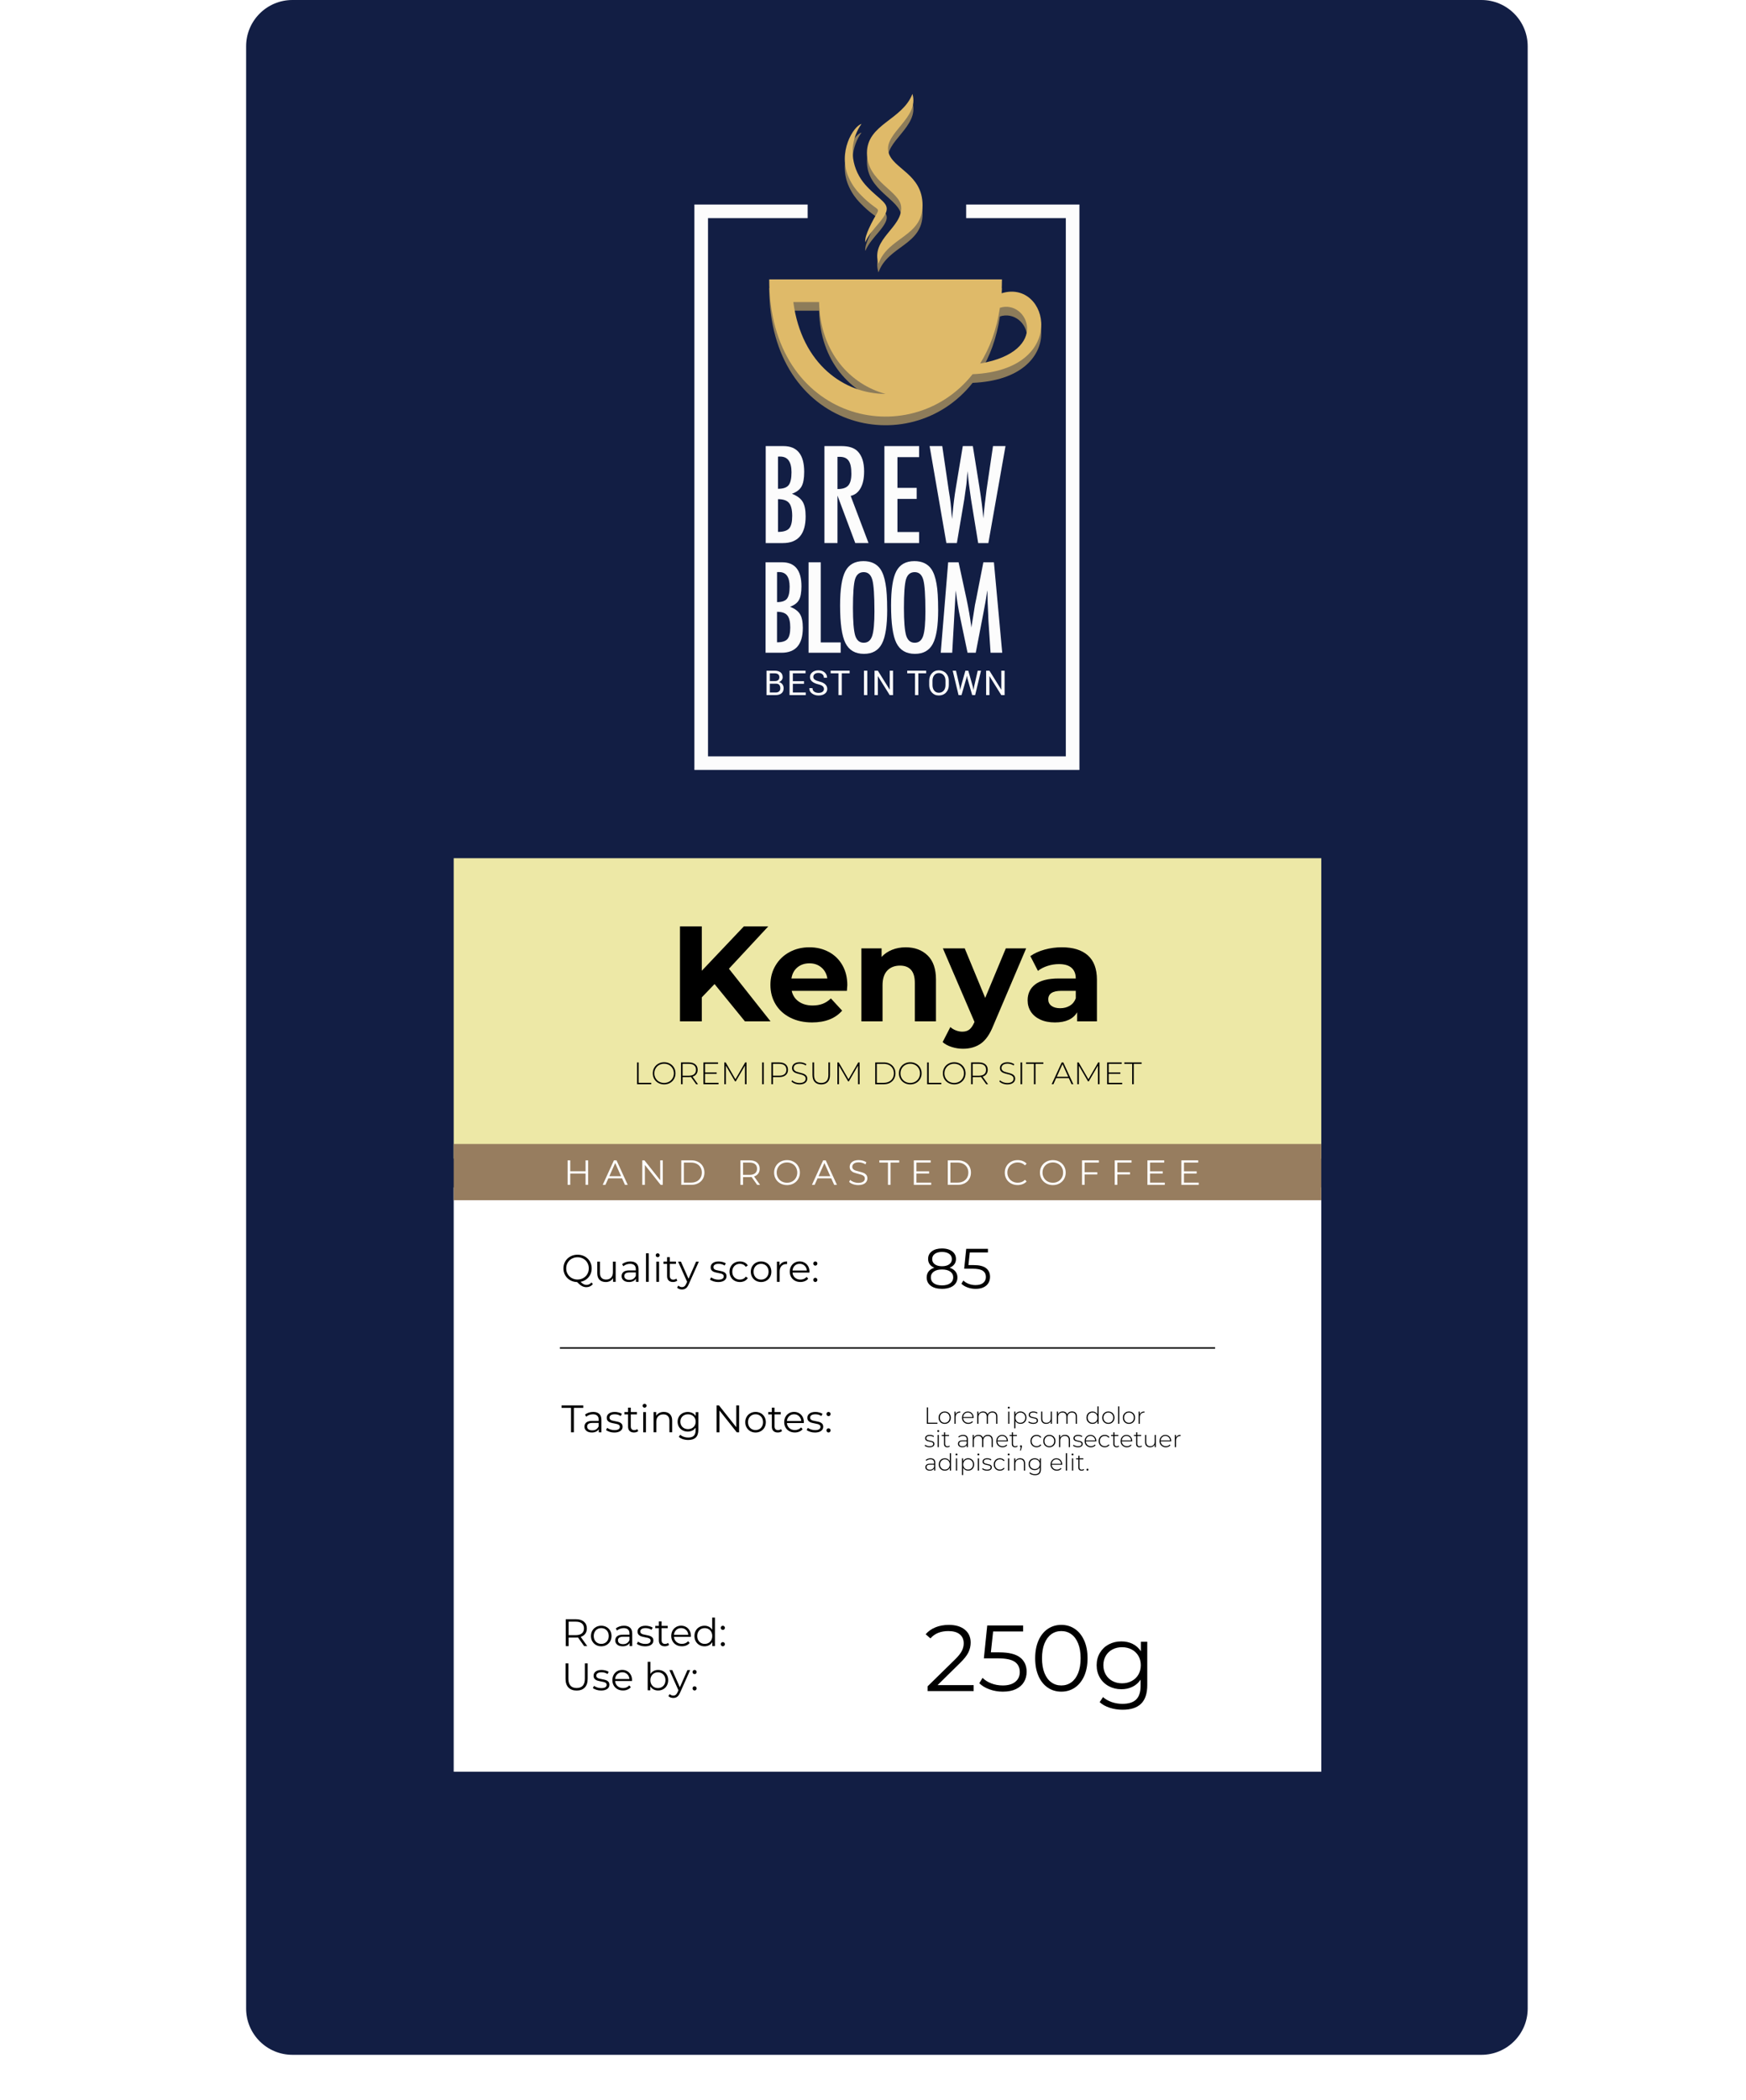 <?xml version="1.0" encoding="UTF-8"?>
<svg xmlns="http://www.w3.org/2000/svg" xmlns:xlink="http://www.w3.org/1999/xlink" viewBox="0 0 1146 1377.94">
  <defs>
    <style>
      .cls-1 {
        mask: url(#mask);
      }

      .cls-2 {
        filter: url(#luminosity-noclip);
      }

      .cls-3 {
        fill: url(#radial-gradient);
      }

      .cls-3, .cls-4 {
        mix-blend-mode: multiply;
      }

      .cls-3, .cls-4, .cls-5, .cls-6, .cls-7, .cls-8, .cls-9, .cls-10, .cls-11, .cls-12 {
        stroke-width: 0px;
      }

      .cls-4, .cls-5 {
        opacity: .6;
      }

      .cls-4, .cls-8 {
        fill: #dfba69;
      }

      .cls-5 {
        fill: url(#radial-gradient-2);
      }

      .cls-13 {
        isolation: isolate;
      }

      .cls-14 {
        mask: url(#mask-1);
      }

      .cls-7 {
        fill: #121e44;
      }

      .cls-9 {
        fill: #977d5f;
      }

      .cls-10 {
        fill: #fff;
      }

      .cls-11 {
        fill: #ede8a6;
      }

      .cls-12 {
        fill: #fcfcfc;
      }
    </style>
    <filter id="luminosity-noclip" x="0" y="1316.88" width="1146" height="61.06" color-interpolation-filters="sRGB" filterUnits="userSpaceOnUse">
      <feFlood flood-color="#fff" result="bg"/>
      <feBlend in="SourceGraphic" in2="bg"/>
    </filter>
    <filter id="luminosity-noclip-2" x="0" y="-8880.97" width="1146" height="32766" color-interpolation-filters="sRGB" filterUnits="userSpaceOnUse">
      <feFlood flood-color="#fff" result="bg"/>
      <feBlend in="SourceGraphic" in2="bg"/>
    </filter>
    <mask id="mask-1" x="0" y="-8880.97" width="1146" height="32766" maskUnits="userSpaceOnUse"/>
    <radialGradient id="radial-gradient" cx="600.42" cy="383.28" fx="600.42" fy="383.28" r="468.73" gradientTransform="translate(-166.46 1322.91) scale(1.28 .07)" gradientUnits="userSpaceOnUse">
      <stop offset="0" stop-color="gray"/>
      <stop offset="1" stop-color="#000"/>
    </radialGradient>
    <mask id="mask" x="0" y="1316.88" width="1146" height="61.06" maskUnits="userSpaceOnUse">
      <g class="cls-2">
        <g class="cls-14">
          <path class="cls-3" d="M1146,1347.41c0,16.86-256.54,30.53-573,30.53S0,1364.27,0,1347.41s256.54-30.53,573-30.53,573,13.67,573,30.53Z"/>
        </g>
      </g>
    </mask>
    <radialGradient id="radial-gradient-2" cx="600.42" cy="383.28" fx="600.42" fy="383.28" r="468.73" gradientTransform="translate(-166.46 1322.91) scale(1.28 .07)" gradientUnits="userSpaceOnUse">
      <stop offset="0" stop-color="#000"/>
      <stop offset="1" stop-color="#fff"/>
    </radialGradient>
  </defs>
  <g class="cls-13">
    <g id="Layer_2" data-name="Layer 2">
      <g id="Layer_1-2" data-name="Layer 1">
        <g>
          <g class="cls-1">
            <path class="cls-5" d="M1146,1347.41c0,16.86-256.54,30.53-573,30.53S0,1364.27,0,1347.41s256.54-30.53,573-30.53,573,13.67,573,30.53Z"/>
          </g>
          <path class="cls-7" d="M191.91,0h780.43c16.76,0,30.37,13.61,30.37,30.37v1287.56c0,16.76-13.61,30.37-30.37,30.37H191.91c-16.76,0-30.37-13.61-30.37-30.37V30.37c0-16.76,13.61-30.37,30.37-30.37Z"/>
          <rect class="cls-10" x="297.79" y="779.14" width="569.45" height="383.41"/>
          <rect class="cls-11" x="297.79" y="563.12" width="569.45" height="197.11"/>
          <rect class="cls-9" x="297.79" y="750.65" width="569.45" height="36.89"/>
          <g>
            <path class="cls-6" d="M469,645.71l-8.37,8.72v15.75h-14.33v-62.3h14.33v29.1l27.59-29.1h16.02l-25.81,27.77,27.32,34.53h-16.82l-19.94-24.48Z"/>
            <path class="cls-6" d="M555.86,650.16h-36.22c.65,2.97,2.19,5.31,4.63,7.03,2.43,1.72,5.46,2.58,9.08,2.58,2.49,0,4.7-.37,6.63-1.11,1.93-.74,3.72-1.91,5.38-3.52l7.39,8.01c-4.51,5.16-11.1,7.74-19.76,7.74-5.4,0-10.18-1.05-14.33-3.16-4.15-2.11-7.36-5.03-9.61-8.77-2.26-3.74-3.38-7.98-3.38-12.73s1.11-8.91,3.34-12.68c2.23-3.77,5.28-6.7,9.17-8.81,3.89-2.11,8.23-3.16,13.04-3.16s8.93,1.01,12.73,3.03c3.8,2.02,6.78,4.91,8.94,8.68,2.17,3.77,3.25,8.14,3.25,13.13,0,.18-.09,1.42-.27,3.74ZM523.38,634.76c-2.14,1.78-3.44,4.21-3.92,7.3h23.58c-.48-3.03-1.78-5.44-3.92-7.25-2.14-1.81-4.75-2.71-7.83-2.71s-5.79.89-7.92,2.67Z"/>
            <path class="cls-6" d="M608.86,626.93c3.65,3.56,5.47,8.84,5.47,15.84v27.41h-13.88v-25.28c0-3.8-.83-6.63-2.49-8.5-1.66-1.87-4.06-2.8-7.21-2.8-3.5,0-6.29,1.08-8.37,3.25-2.08,2.17-3.12,5.38-3.12,9.66v23.67h-13.88v-47.88h13.26v5.61c1.84-2.02,4.12-3.57,6.85-4.67,2.73-1.1,5.73-1.65,8.99-1.65,5.93,0,10.72,1.78,14.37,5.34Z"/>
            <path class="cls-6" d="M673.52,622.3l-21.63,50.82c-2.2,5.52-4.91,9.4-8.14,11.66-3.23,2.25-7.14,3.38-11.7,3.38-2.49,0-4.95-.39-7.39-1.16-2.43-.77-4.42-1.84-5.96-3.2l5.07-9.88c1.07.95,2.3,1.69,3.69,2.22,1.39.53,2.77.8,4.14.8,1.9,0,3.44-.46,4.63-1.38,1.19-.92,2.25-2.45,3.2-4.58l.18-.44-20.74-48.24h14.33l13.44,32.48,13.53-32.48h13.35Z"/>
            <path class="cls-6" d="M714.02,626.89c3.97,3.53,5.96,8.86,5.96,15.97v27.32h-12.99v-5.96c-2.61,4.45-7.48,6.67-14.6,6.67-3.68,0-6.87-.62-9.57-1.87-2.7-1.25-4.76-2.97-6.19-5.16-1.42-2.19-2.14-4.69-2.14-7.48,0-4.45,1.68-7.95,5.03-10.5,3.35-2.55,8.53-3.83,15.53-3.83h11.04c0-3.03-.92-5.35-2.76-6.99-1.84-1.63-4.6-2.45-8.28-2.45-2.55,0-5.06.4-7.52,1.2-2.46.8-4.55,1.88-6.27,3.25l-4.98-9.7c2.61-1.84,5.74-3.26,9.39-4.27,3.65-1.01,7.4-1.51,11.26-1.51,7.42,0,13.11,1.77,17.09,5.3ZM702.18,659.9c1.84-1.1,3.14-2.71,3.92-4.85v-4.89h-9.52c-5.7,0-8.54,1.87-8.54,5.61,0,1.78.7,3.19,2.09,4.23,1.39,1.04,3.31,1.56,5.74,1.56s4.48-.55,6.32-1.65Z"/>
          </g>
          <g>
            <path class="cls-10" d="M386.03,761.37v16.1h-1.68v-7.43h-10.07v7.43h-1.7v-16.1h1.7v7.18h10.07v-7.18h1.68Z"/>
            <path class="cls-10" d="M408.27,773.17h-8.97l-1.93,4.3h-1.77l7.36-16.1h1.68l7.36,16.1h-1.79l-1.93-4.3ZM407.65,771.79l-3.86-8.65-3.86,8.65h7.73Z"/>
            <path class="cls-10" d="M435.02,761.37v16.1h-1.4l-10.35-13.07v13.07h-1.7v-16.1h1.4l10.37,13.07v-13.07h1.68Z"/>
            <path class="cls-10" d="M447.17,761.37h6.56c1.7,0,3.2.34,4.51,1.02,1.3.68,2.32,1.63,3.04,2.85.72,1.22,1.08,2.61,1.08,4.17s-.36,2.96-1.08,4.17c-.72,1.22-1.73,2.17-3.04,2.85-1.3.68-2.81,1.02-4.51,1.02h-6.56v-16.1ZM453.63,776c1.41,0,2.65-.28,3.7-.84s1.88-1.33,2.46-2.32c.58-.99.87-2.13.87-3.42s-.29-2.43-.87-3.42c-.58-.99-1.4-1.76-2.46-2.32-1.06-.56-2.29-.84-3.7-.84h-4.76v13.16h4.76Z"/>
            <path class="cls-10" d="M496.99,777.47l-3.68-5.18c-.41.05-.84.07-1.29.07h-4.32v5.11h-1.7v-16.1h6.03c2.05,0,3.67.49,4.83,1.47,1.17.98,1.75,2.33,1.75,4.05,0,1.26-.32,2.32-.95,3.19-.64.87-1.55,1.49-2.73,1.87l3.93,5.52h-1.86ZM495.63,769.86c.84-.7,1.27-1.69,1.27-2.97s-.42-2.3-1.27-3c-.84-.7-2.06-1.05-3.66-1.05h-4.28v8.07h4.28c1.59,0,2.81-.35,3.66-1.06Z"/>
            <path class="cls-10" d="M512.23,776.54c-1.3-.71-2.31-1.69-3.04-2.93-.73-1.24-1.09-2.64-1.09-4.19s.36-2.94,1.09-4.19c.73-1.24,1.74-2.22,3.04-2.93,1.3-.71,2.74-1.07,4.34-1.07s3.03.35,4.31,1.06c1.28.7,2.29,1.68,3.02,2.93.74,1.25,1.1,2.65,1.1,4.2s-.37,2.95-1.1,4.2c-.74,1.25-1.74,2.23-3.02,2.93-1.28.71-2.72,1.06-4.31,1.06s-3.04-.36-4.34-1.07ZM520.01,775.23c1.03-.58,1.83-1.37,2.41-2.39.58-1.02.87-2.16.87-3.42s-.29-2.4-.87-3.42c-.58-1.02-1.39-1.82-2.41-2.39-1.03-.58-2.18-.86-3.45-.86s-2.43.29-3.46.86-1.85,1.37-2.44,2.39c-.59,1.02-.89,2.16-.89,3.42s.3,2.4.89,3.42c.59,1.02,1.4,1.82,2.44,2.39s2.19.86,3.46.86,2.42-.29,3.45-.86Z"/>
            <path class="cls-10" d="M545.59,773.17h-8.97l-1.93,4.3h-1.77l7.36-16.1h1.68l7.36,16.1h-1.79l-1.93-4.3ZM544.97,771.79l-3.86-8.65-3.86,8.65h7.73Z"/>
            <path class="cls-10" d="M559.88,777.03c-1.1-.38-1.94-.89-2.54-1.52l.67-1.31c.58.58,1.36,1.05,2.32,1.42.97.36,1.96.54,2.99.54,1.44,0,2.52-.26,3.24-.79.72-.53,1.08-1.22,1.08-2.06,0-.64-.2-1.16-.59-1.54-.39-.38-.87-.68-1.44-.89-.57-.21-1.36-.43-2.37-.68-1.21-.31-2.18-.6-2.9-.89-.72-.28-1.34-.72-1.85-1.3-.51-.58-.77-1.37-.77-2.37,0-.81.21-1.55.64-2.22.43-.67,1.09-1.2,1.98-1.6.89-.4,1.99-.6,3.31-.6.92,0,1.82.13,2.7.38.88.25,1.64.6,2.29,1.05l-.57,1.36c-.67-.44-1.4-.78-2.16-1-.77-.22-1.52-.33-2.25-.33-1.41,0-2.47.27-3.19.82-.71.54-1.07,1.25-1.07,2.1,0,.64.2,1.16.59,1.55.39.39.88.69,1.47.9.59.21,1.38.43,2.38.68,1.18.29,2.14.58,2.86.86.73.28,1.35.71,1.85,1.29.51.58.76,1.35.76,2.33,0,.81-.22,1.55-.66,2.22s-1.11,1.2-2.01,1.59c-.9.39-2.02.59-3.34.59-1.2,0-2.34-.19-3.44-.58Z"/>
            <path class="cls-10" d="M582.83,762.84h-5.66v-1.47h13.02v1.47h-5.66v14.63h-1.7v-14.63Z"/>
            <path class="cls-10" d="M611.19,776v1.47h-11.39v-16.1h11.04v1.47h-9.34v5.73h8.33v1.45h-8.33v5.98h9.68Z"/>
            <path class="cls-10" d="M622.09,761.37h6.56c1.7,0,3.2.34,4.51,1.02,1.3.68,2.32,1.63,3.04,2.85.72,1.22,1.08,2.61,1.08,4.17s-.36,2.96-1.08,4.17c-.72,1.22-1.73,2.17-3.04,2.85-1.3.68-2.81,1.02-4.51,1.02h-6.56v-16.1ZM628.55,776c1.41,0,2.64-.28,3.7-.84s1.88-1.33,2.46-2.32c.58-.99.87-2.13.87-3.42s-.29-2.43-.87-3.42c-.58-.99-1.4-1.76-2.46-2.32-1.06-.56-2.29-.84-3.7-.84h-4.76v13.16h4.76Z"/>
            <path class="cls-10" d="M663.6,776.55c-1.28-.71-2.29-1.68-3.01-2.93-.73-1.25-1.09-2.65-1.09-4.2s.36-2.95,1.09-4.2c.73-1.25,1.74-2.23,3.02-2.93,1.29-.71,2.73-1.06,4.32-1.06,1.2,0,2.3.2,3.31.6,1.01.4,1.87.98,2.58,1.75l-1.08,1.08c-1.26-1.27-2.84-1.91-4.76-1.91-1.27,0-2.43.29-3.47.87-1.04.58-1.86,1.38-2.45,2.39-.59,1.01-.89,2.15-.89,3.4s.3,2.39.89,3.4c.59,1.01,1.41,1.81,2.45,2.39,1.04.58,2.2.87,3.47.87,1.93,0,3.52-.64,4.76-1.93l1.08,1.08c-.71.77-1.57,1.35-2.59,1.76-1.02.41-2.13.61-3.32.61-1.6,0-3.03-.35-4.31-1.06Z"/>
            <path class="cls-10" d="M686.71,776.54c-1.3-.71-2.31-1.69-3.04-2.93-.73-1.24-1.09-2.64-1.09-4.19s.36-2.94,1.09-4.19c.73-1.24,1.74-2.22,3.04-2.93,1.3-.71,2.74-1.07,4.34-1.07s3.03.35,4.31,1.06c1.28.7,2.29,1.68,3.02,2.93.74,1.25,1.1,2.65,1.1,4.2s-.37,2.95-1.1,4.2c-.74,1.25-1.74,2.23-3.02,2.93-1.28.71-2.72,1.06-4.31,1.06s-3.04-.36-4.34-1.07ZM694.5,775.23c1.03-.58,1.83-1.37,2.42-2.39.58-1.02.87-2.16.87-3.42s-.29-2.4-.87-3.42c-.58-1.02-1.39-1.82-2.42-2.39-1.03-.58-2.18-.86-3.45-.86s-2.43.29-3.46.86c-1.04.58-1.85,1.37-2.44,2.39-.59,1.02-.89,2.16-.89,3.42s.3,2.4.89,3.42c.59,1.02,1.4,1.82,2.44,2.39,1.04.58,2.19.86,3.46.86s2.42-.29,3.45-.86Z"/>
            <path class="cls-10" d="M711.91,762.84v6.33h8.33v1.47h-8.33v6.83h-1.7v-16.1h11.04v1.47h-9.34Z"/>
            <path class="cls-10" d="M733.37,762.84v6.33h8.33v1.47h-8.33v6.83h-1.7v-16.1h11.04v1.47h-9.34Z"/>
            <path class="cls-10" d="M764.51,776v1.47h-11.39v-16.1h11.04v1.47h-9.34v5.73h8.33v1.45h-8.33v5.98h9.68Z"/>
            <path class="cls-10" d="M786.8,776v1.47h-11.39v-16.1h11.04v1.47h-9.34v5.73h8.33v1.45h-8.33v5.98h9.68Z"/>
          </g>
          <g>
            <path class="cls-6" d="M374.79,923.79h-6.2v-1.61h14.27v1.61h-6.2v16.04h-1.87v-16.04Z"/>
            <path class="cls-6" d="M393.35,927.76c.92.87,1.39,2.15,1.39,3.85v8.22h-1.72v-2.07c-.4.69-1,1.23-1.78,1.61-.78.39-1.71.58-2.79.58-1.48,0-2.66-.35-3.53-1.06-.87-.71-1.31-1.64-1.31-2.8s.41-2.03,1.22-2.72c.82-.69,2.11-1.03,3.9-1.03h4.21v-.81c0-1.14-.32-2.01-.96-2.61-.64-.6-1.57-.9-2.8-.9-.84,0-1.65.14-2.42.42-.77.28-1.44.66-1.99,1.15l-.81-1.34c.67-.57,1.48-1.01,2.42-1.32.94-.31,1.93-.47,2.98-.47,1.73,0,3.06.43,3.98,1.3ZM391.33,937.85c.72-.46,1.26-1.13,1.61-2v-2.17h-4.16c-2.27,0-3.4.79-3.4,2.37,0,.77.29,1.38.88,1.83.59.45,1.41.67,2.47.67s1.87-.23,2.6-.69Z"/>
            <path class="cls-6" d="M400.07,939.49c-.98-.31-1.75-.7-2.31-1.17l.81-1.41c.55.44,1.25.79,2.09,1.07.84.28,1.71.42,2.62.42,1.21,0,2.11-.19,2.69-.57.58-.38.87-.91.87-1.6,0-.49-.16-.87-.48-1.15-.32-.28-.72-.49-1.21-.63-.49-.14-1.13-.28-1.94-.42-1.08-.2-1.94-.41-2.6-.62-.66-.21-1.21-.57-1.68-1.07-.46-.5-.69-1.2-.69-2.09,0-1.11.46-2.02,1.39-2.72.92-.71,2.21-1.06,3.86-1.06.86,0,1.71.11,2.57.34.86.23,1.56.53,2.12.9l-.78,1.44c-1.09-.76-2.4-1.14-3.91-1.14-1.14,0-2,.2-2.58.61-.58.4-.87.93-.87,1.59,0,.5.16.91.49,1.21.33.3.74.53,1.22.67.49.14,1.16.29,2.02.44,1.06.2,1.91.4,2.55.61.64.2,1.18.55,1.64,1.03.45.49.68,1.16.68,2.02,0,1.16-.48,2.08-1.45,2.76-.97.68-2.31,1.02-4.02,1.02-1.08,0-2.11-.16-3.09-.47Z"/>
            <path class="cls-6" d="M418.92,939.02c-.34.3-.75.53-1.25.69-.5.16-1.01.24-1.55.24-1.24,0-2.2-.34-2.88-1.01-.67-.67-1.01-1.62-1.01-2.85v-8.02h-2.37v-1.51h2.37v-2.9h1.79v2.9h4.04v1.51h-4.04v7.92c0,.79.2,1.39.59,1.8.39.41.96.62,1.7.62.37,0,.73-.06,1.07-.18.34-.12.64-.29.9-.5l.63,1.29Z"/>
            <path class="cls-6" d="M422.15,923.29c-.25-.25-.38-.55-.38-.91s.13-.63.38-.88c.25-.25.56-.38.93-.38s.68.12.93.37c.25.24.38.53.38.87,0,.37-.13.68-.38.93-.25.25-.56.38-.93.38s-.68-.13-.93-.38ZM422.17,926.57h1.79v13.26h-1.79v-13.26Z"/>
            <path class="cls-6" d="M439.69,927.91c.98.97,1.48,2.37,1.48,4.22v7.69h-1.79v-7.52c0-1.38-.34-2.43-1.03-3.15-.69-.72-1.67-1.08-2.95-1.08-1.43,0-2.56.42-3.39,1.27-.83.85-1.25,2.02-1.25,3.52v6.96h-1.79v-13.26h1.71v2.45c.49-.81,1.16-1.43,2.03-1.88.87-.45,1.87-.67,3.01-.67,1.66,0,2.99.48,3.97,1.45Z"/>
            <path class="cls-6" d="M458.36,926.57v11.65c0,2.25-.55,3.92-1.65,5.01-1.1,1.08-2.76,1.63-4.98,1.63-1.23,0-2.39-.18-3.49-.54-1.1-.36-2-.86-2.69-1.5l.91-1.36c.64.57,1.42,1.02,2.33,1.34.92.32,1.88.48,2.89.48,1.68,0,2.92-.39,3.71-1.17.79-.78,1.19-2,1.19-3.64v-1.69c-.55.84-1.28,1.48-2.18,1.92-.9.44-1.9.66-2.99.66-1.24,0-2.38-.27-3.39-.82-1.02-.55-1.82-1.31-2.4-2.29s-.87-2.1-.87-3.34.29-2.35.87-3.33,1.37-1.73,2.38-2.27c1.01-.54,2.14-.81,3.4-.81,1.13,0,2.14.23,3.05.68.91.45,1.64,1.11,2.19,1.97v-2.55h1.71ZM454.17,937.12c.77-.41,1.37-.99,1.8-1.73.43-.74.64-1.58.64-2.52s-.21-1.78-.64-2.51c-.43-.73-1.03-1.3-1.79-1.71-.77-.41-1.64-.62-2.61-.62s-1.82.2-2.58.61c-.77.4-1.36.98-1.79,1.71-.43.74-.64,1.58-.64,2.52s.21,1.78.64,2.52c.43.74,1.02,1.32,1.79,1.73.76.41,1.63.62,2.58.62s1.82-.21,2.6-.62Z"/>
            <path class="cls-6" d="M485.12,922.18v17.65h-1.54l-11.35-14.32v14.32h-1.87v-17.65h1.54l11.37,14.32v-14.32h1.84Z"/>
            <path class="cls-6" d="M492.46,939.09c-1.03-.58-1.83-1.38-2.42-2.41-.59-1.03-.88-2.19-.88-3.48s.29-2.45.88-3.48c.59-1.03,1.4-1.82,2.42-2.4,1.03-.57,2.18-.86,3.46-.86s2.43.29,3.45.86c1.03.57,1.83,1.37,2.41,2.4s.87,2.19.87,3.48-.29,2.45-.87,3.48c-.58,1.03-1.38,1.83-2.41,2.41-1.03.58-2.18.87-3.45.87s-2.43-.29-3.46-.87ZM498.44,937.72c.75-.43,1.33-1.04,1.75-1.83.42-.79.63-1.69.63-2.7s-.21-1.91-.63-2.7c-.42-.79-1-1.4-1.75-1.83-.75-.43-1.59-.64-2.53-.64s-1.79.21-2.53.64c-.75.43-1.34,1.04-1.77,1.83-.43.79-.64,1.69-.64,2.7s.21,1.91.64,2.7c.43.79,1.02,1.4,1.77,1.83.75.43,1.59.64,2.53.64s1.79-.21,2.53-.64Z"/>
            <path class="cls-6" d="M513.29,939.02c-.34.3-.75.53-1.25.69-.5.16-1.01.24-1.55.24-1.24,0-2.2-.34-2.88-1.01-.67-.67-1.01-1.62-1.01-2.85v-8.02h-2.37v-1.51h2.37v-2.9h1.79v2.9h4.04v1.51h-4.04v7.92c0,.79.2,1.39.59,1.8.39.41.96.62,1.7.62.37,0,.73-.06,1.07-.18.34-.12.64-.29.9-.5l.63,1.29Z"/>
            <path class="cls-6" d="M527.61,933.75h-11.1c.1,1.38.63,2.49,1.59,3.34.96.85,2.17,1.27,3.63,1.27.82,0,1.58-.15,2.27-.44.69-.29,1.29-.73,1.79-1.3l1.01,1.16c-.59.71-1.32,1.25-2.21,1.61-.88.37-1.85.55-2.91.55-1.36,0-2.57-.29-3.62-.87-1.05-.58-1.87-1.38-2.46-2.41-.59-1.03-.88-2.19-.88-3.48s.28-2.45.84-3.48c.56-1.03,1.34-1.82,2.32-2.4.98-.57,2.09-.86,3.32-.86s2.33.29,3.3.86c.98.57,1.74,1.37,2.29,2.38.56,1.02.83,2.18.83,3.49l-.03.55ZM517.99,929.23c-.87.82-1.36,1.88-1.48,3.19h9.41c-.12-1.31-.61-2.37-1.48-3.19-.87-.82-1.95-1.22-3.24-1.22s-2.35.41-3.22,1.22Z"/>
            <path class="cls-6" d="M531.76,939.49c-.98-.31-1.75-.7-2.31-1.17l.81-1.41c.55.44,1.25.79,2.09,1.07.84.28,1.71.42,2.62.42,1.21,0,2.11-.19,2.69-.57s.87-.91.87-1.6c0-.49-.16-.87-.48-1.15-.32-.28-.72-.49-1.21-.63-.49-.14-1.13-.28-1.94-.42-1.08-.2-1.94-.41-2.6-.62s-1.21-.57-1.68-1.07c-.46-.5-.69-1.2-.69-2.09,0-1.11.46-2.02,1.39-2.72.92-.71,2.21-1.06,3.86-1.06.86,0,1.71.11,2.57.34.86.23,1.56.53,2.12.9l-.78,1.44c-1.09-.76-2.4-1.14-3.91-1.14-1.14,0-2,.2-2.59.61-.58.4-.87.93-.87,1.59,0,.5.16.91.49,1.21.33.3.74.53,1.22.67.49.14,1.16.29,2.02.44,1.06.2,1.91.4,2.55.61.64.2,1.19.55,1.64,1.03.45.49.68,1.16.68,2.02,0,1.16-.48,2.08-1.45,2.76-.97.68-2.31,1.02-4.02,1.02-1.08,0-2.11-.16-3.09-.47Z"/>
            <path class="cls-6" d="M542.85,928.81c-.26-.27-.39-.6-.39-.98s.13-.71.39-.97c.26-.26.58-.39.95-.39s.69.13.96.39c.27.26.4.58.4.97s-.13.71-.4.98c-.27.27-.59.4-.96.4s-.69-.13-.95-.4ZM542.85,939.55c-.26-.27-.39-.6-.39-.98s.13-.71.39-.97c.26-.26.58-.39.95-.39s.69.13.96.39c.27.26.4.58.4.97s-.13.71-.4.98c-.27.27-.59.4-.96.4s-.69-.13-.95-.4Z"/>
          </g>
          <g>
            <path class="cls-6" d="M383.41,1080.12l-4.04-5.67c-.45.05-.92.08-1.41.08h-4.74v5.6h-1.87v-17.65h6.61c2.25,0,4.02.54,5.3,1.61,1.28,1.08,1.92,2.56,1.92,4.44,0,1.38-.35,2.54-1.05,3.49-.7.95-1.69,1.63-2.99,2.05l4.31,6.05h-2.04ZM381.92,1071.77c.92-.77,1.39-1.86,1.39-3.25s-.46-2.53-1.39-3.29c-.92-.76-2.26-1.15-4.01-1.15h-4.69v8.85h4.69c1.75,0,3.09-.39,4.01-1.16Z"/>
            <path class="cls-6" d="M391.18,1079.38c-1.03-.58-1.83-1.38-2.42-2.41-.59-1.03-.88-2.19-.88-3.48s.29-2.45.88-3.48c.59-1.03,1.4-1.82,2.42-2.4,1.03-.57,2.18-.86,3.46-.86s2.43.29,3.45.86c1.03.57,1.83,1.37,2.41,2.4s.87,2.19.87,3.48-.29,2.46-.87,3.48c-.58,1.03-1.38,1.83-2.41,2.41-1.03.58-2.18.87-3.45.87s-2.43-.29-3.46-.87ZM397.17,1078.02c.75-.43,1.33-1.04,1.75-1.83.42-.79.63-1.69.63-2.7s-.21-1.91-.63-2.7c-.42-.79-1-1.4-1.75-1.83-.75-.43-1.59-.64-2.53-.64s-1.79.21-2.53.64c-.75.43-1.34,1.04-1.77,1.83-.43.79-.64,1.69-.64,2.7s.21,1.91.64,2.7c.43.79,1.02,1.4,1.77,1.83.75.43,1.59.64,2.53.64s1.79-.21,2.53-.64Z"/>
            <path class="cls-6" d="M413.57,1068.05c.92.87,1.39,2.15,1.39,3.85v8.22h-1.72v-2.07c-.4.69-1,1.23-1.78,1.61-.78.39-1.71.58-2.79.58-1.48,0-2.66-.35-3.53-1.06-.87-.71-1.31-1.64-1.31-2.8s.41-2.03,1.22-2.72c.82-.69,2.11-1.03,3.9-1.03h4.21v-.81c0-1.14-.32-2.01-.96-2.61-.64-.6-1.57-.9-2.8-.9-.84,0-1.65.14-2.42.42-.77.28-1.44.66-1.99,1.15l-.81-1.34c.67-.57,1.48-1.01,2.42-1.32.94-.31,1.93-.47,2.98-.47,1.73,0,3.06.43,3.98,1.3ZM411.55,1078.14c.72-.46,1.26-1.13,1.61-2v-2.17h-4.16c-2.27,0-3.4.79-3.4,2.37,0,.77.29,1.38.88,1.83.59.45,1.41.67,2.47.67s1.87-.23,2.6-.69Z"/>
            <path class="cls-6" d="M420.29,1079.78c-.98-.31-1.75-.7-2.31-1.17l.81-1.41c.55.44,1.25.79,2.09,1.07.84.28,1.71.42,2.62.42,1.21,0,2.11-.19,2.69-.57.58-.38.87-.91.87-1.6,0-.49-.16-.87-.48-1.15-.32-.28-.72-.49-1.21-.63-.49-.14-1.13-.28-1.94-.42-1.08-.2-1.94-.41-2.6-.62-.66-.21-1.21-.57-1.68-1.07-.46-.5-.69-1.2-.69-2.09,0-1.11.46-2.02,1.39-2.72.92-.71,2.21-1.06,3.86-1.06.86,0,1.71.11,2.57.34.86.23,1.56.53,2.12.9l-.78,1.44c-1.09-.76-2.4-1.14-3.91-1.14-1.14,0-2,.2-2.59.61-.58.4-.87.93-.87,1.59,0,.5.16.91.49,1.21.33.3.74.53,1.22.67.49.14,1.16.29,2.02.44,1.06.2,1.91.4,2.55.61.64.2,1.18.55,1.64,1.03.45.49.68,1.16.68,2.02,0,1.16-.48,2.08-1.45,2.76-.97.68-2.31,1.02-4.02,1.02-1.08,0-2.11-.16-3.09-.47Z"/>
            <path class="cls-6" d="M439.14,1079.31c-.34.3-.75.53-1.25.69-.5.16-1.01.24-1.55.24-1.24,0-2.2-.34-2.88-1.01-.67-.67-1.01-1.62-1.01-2.85v-8.02h-2.37v-1.51h2.37v-2.9h1.79v2.9h4.04v1.51h-4.04v7.92c0,.79.2,1.39.59,1.8.39.41.96.62,1.7.62.37,0,.73-.06,1.07-.18.34-.12.64-.29.9-.5l.63,1.29Z"/>
            <path class="cls-6" d="M453.47,1074.04h-11.1c.1,1.38.63,2.49,1.59,3.34.96.85,2.17,1.27,3.63,1.27.82,0,1.58-.15,2.27-.44.69-.29,1.29-.73,1.79-1.3l1.01,1.16c-.59.71-1.32,1.25-2.21,1.61-.88.37-1.85.55-2.91.55-1.36,0-2.57-.29-3.62-.87-1.05-.58-1.87-1.38-2.46-2.41-.59-1.03-.88-2.19-.88-3.48s.28-2.45.84-3.48c.56-1.03,1.34-1.82,2.32-2.4.98-.57,2.09-.86,3.32-.86s2.33.29,3.3.86c.98.57,1.74,1.37,2.29,2.38.56,1.02.83,2.18.83,3.49l-.03.55ZM443.85,1069.52c-.87.82-1.36,1.88-1.48,3.19h9.41c-.12-1.31-.61-2.37-1.48-3.19-.87-.82-1.95-1.22-3.24-1.22s-2.35.41-3.22,1.22Z"/>
            <path class="cls-6" d="M469.25,1061.41v18.71h-1.71v-2.62c-.54.89-1.25,1.57-2.13,2.04-.88.47-1.88.71-2.99.71-1.24,0-2.37-.29-3.38-.86-1.01-.57-1.8-1.37-2.37-2.4-.57-1.03-.86-2.19-.86-3.51s.29-2.48.86-3.5c.57-1.03,1.36-1.82,2.37-2.38,1.01-.56,2.13-.84,3.38-.84,1.08,0,2.05.22,2.91.67.87.45,1.58,1.1,2.13,1.95v-7.97h1.79ZM465.08,1078.02c.75-.43,1.34-1.04,1.77-1.83.43-.79.64-1.69.64-2.7s-.21-1.91-.64-2.7c-.43-.79-1.02-1.4-1.77-1.83-.75-.43-1.58-.64-2.51-.64s-1.79.21-2.53.64c-.75.43-1.34,1.04-1.77,1.83-.43.79-.64,1.69-.64,2.7s.21,1.91.64,2.7c.43.79,1.02,1.4,1.77,1.83.75.43,1.59.64,2.53.64s1.76-.21,2.51-.64Z"/>
            <path class="cls-6" d="M473.48,1069.1c-.26-.27-.39-.6-.39-.98s.13-.71.39-.97c.26-.26.58-.39.95-.39s.69.13.96.39c.27.26.4.58.4.97s-.13.71-.4.98c-.27.27-.59.4-.96.4s-.69-.13-.95-.4ZM473.48,1079.84c-.26-.27-.39-.6-.39-.98s.13-.71.39-.97c.26-.26.58-.39.95-.39s.69.13.96.39c.27.26.4.58.4.97s-.13.71-.4.98c-.27.27-.59.4-.96.4s-.69-.13-.95-.4Z"/>
            <path class="cls-6" d="M373.12,1107.31c-1.28-1.31-1.92-3.22-1.92-5.72v-10.11h1.87v10.04c0,2.05.46,3.58,1.39,4.59.92,1.01,2.26,1.51,4.01,1.51s3.11-.5,4.03-1.51c.92-1.01,1.39-2.54,1.39-4.59v-10.04h1.82v10.11c0,2.5-.63,4.41-1.9,5.72-1.27,1.31-3.05,1.97-5.33,1.97s-4.07-.66-5.35-1.97Z"/>
            <path class="cls-6" d="M391.42,1108.78c-.98-.31-1.75-.7-2.31-1.17l.81-1.41c.55.44,1.25.79,2.09,1.07.84.28,1.71.42,2.62.42,1.21,0,2.11-.19,2.69-.57.58-.38.87-.91.87-1.6,0-.49-.16-.87-.48-1.15-.32-.28-.72-.49-1.21-.63-.49-.14-1.13-.28-1.94-.42-1.08-.2-1.94-.41-2.6-.62-.66-.21-1.21-.57-1.68-1.07-.46-.5-.69-1.2-.69-2.09,0-1.11.46-2.02,1.39-2.72.92-.71,2.21-1.06,3.86-1.06.86,0,1.71.11,2.57.34.86.23,1.56.53,2.12.9l-.78,1.44c-1.09-.76-2.4-1.14-3.91-1.14-1.14,0-2,.2-2.59.61-.58.4-.87.93-.87,1.59,0,.5.16.91.49,1.21.33.3.74.53,1.22.67.49.14,1.16.29,2.02.44,1.06.2,1.91.4,2.55.61.64.2,1.18.55,1.64,1.03.45.49.68,1.16.68,2.02,0,1.16-.48,2.08-1.45,2.76-.97.68-2.31,1.02-4.02,1.02-1.08,0-2.11-.16-3.09-.47Z"/>
            <path class="cls-6" d="M414.83,1103.04h-11.1c.1,1.38.63,2.49,1.59,3.34.96.85,2.17,1.27,3.63,1.27.82,0,1.58-.15,2.27-.44.69-.29,1.29-.73,1.79-1.3l1.01,1.16c-.59.71-1.32,1.25-2.21,1.61-.88.37-1.85.55-2.91.55-1.36,0-2.57-.29-3.62-.87-1.05-.58-1.87-1.38-2.46-2.41-.59-1.03-.88-2.19-.88-3.48s.28-2.45.84-3.48c.56-1.03,1.34-1.82,2.32-2.4.98-.57,2.09-.86,3.32-.86s2.33.29,3.3.86c.98.57,1.74,1.37,2.29,2.38.56,1.02.83,2.18.83,3.49l-.03.55ZM405.21,1098.52c-.87.82-1.36,1.88-1.48,3.19h9.41c-.12-1.31-.61-2.37-1.48-3.19-.87-.82-1.95-1.22-3.24-1.22s-2.35.41-3.22,1.22Z"/>
            <path class="cls-6" d="M435.34,1096.6c1.01.56,1.8,1.36,2.37,2.38.57,1.03.86,2.19.86,3.5s-.29,2.48-.86,3.51c-.57,1.03-1.36,1.82-2.37,2.4-1.01.57-2.14.86-3.38.86-1.11,0-2.11-.24-2.99-.71-.88-.47-1.59-1.15-2.13-2.04v2.62h-1.71v-18.71h1.79v7.97c.55-.86,1.27-1.51,2.13-1.95.87-.45,1.84-.67,2.91-.67,1.24,0,2.37.28,3.38.84ZM434.35,1107.02c.76-.43,1.35-1.04,1.78-1.83.43-.79.64-1.69.64-2.7s-.21-1.91-.64-2.7c-.43-.79-1.02-1.4-1.78-1.83-.76-.43-1.6-.64-2.52-.64s-1.79.21-2.53.64c-.75.43-1.34,1.04-1.77,1.83-.43.79-.64,1.69-.64,2.7s.21,1.91.64,2.7c.43.79,1.02,1.4,1.77,1.83.75.43,1.59.64,2.53.64s1.77-.21,2.52-.64Z"/>
            <path class="cls-6" d="M452.99,1095.86l-6.63,14.85c-.54,1.24-1.16,2.13-1.87,2.65-.71.52-1.56.78-2.55.78-.64,0-1.24-.1-1.79-.3-.56-.2-1.03-.5-1.44-.91l.83-1.34c.67.67,1.48,1.01,2.42,1.01.61,0,1.12-.17,1.55-.5.43-.34.83-.91,1.2-1.71l.58-1.29-5.93-13.24h1.87l4.99,11.27,4.99-11.27h1.77Z"/>
            <path class="cls-6" d="M454.94,1098.1c-.26-.27-.39-.6-.39-.98s.13-.71.39-.97c.26-.26.58-.39.95-.39s.69.13.96.39c.27.26.4.58.4.97s-.13.71-.4.98c-.27.27-.59.4-.96.4s-.69-.13-.95-.4ZM454.94,1108.84c-.26-.27-.39-.6-.39-.98s.13-.71.39-.97c.26-.26.58-.39.95-.39s.69.13.96.39c.27.26.4.58.4.97s-.13.71-.4.98c-.27.27-.59.4-.96.4s-.69-.13-.95-.4Z"/>
          </g>
          <g>
            <path class="cls-6" d="M389.14,842.58c-.54.66-1.17,1.16-1.9,1.5-.73.34-1.53.52-2.38.52-1.04,0-2.03-.26-2.96-.77s-1.98-1.37-3.14-2.58c-1.7-.05-3.23-.47-4.59-1.26-1.36-.79-2.43-1.86-3.2-3.2-.77-1.34-1.16-2.85-1.16-4.51s.4-3.23,1.2-4.59c.8-1.36,1.91-2.43,3.33-3.22,1.42-.78,3-1.17,4.75-1.17s3.32.39,4.73,1.16c1.4.77,2.51,1.85,3.32,3.22.81,1.37,1.21,2.9,1.21,4.6,0,1.48-.31,2.84-.92,4.07-.61,1.24-1.47,2.27-2.57,3.09-1.1.82-2.37,1.37-3.8,1.64,1.29,1.36,2.57,2.04,3.83,2.04s2.43-.54,3.35-1.61l.91,1.08ZM372.6,836c.65,1.11,1.54,1.98,2.67,2.62,1.13.64,2.4.96,3.8.96s2.66-.32,3.78-.96c1.13-.64,2.01-1.51,2.65-2.62.64-1.11.96-2.35.96-3.73s-.32-2.62-.96-3.73c-.64-1.11-1.52-1.98-2.65-2.62-1.13-.64-2.39-.96-3.78-.96s-2.66.32-3.8.96c-1.13.64-2.03,1.51-2.67,2.62-.65,1.11-.97,2.35-.97,3.73s.32,2.62.97,3.73Z"/>
            <path class="cls-6" d="M404.09,827.83v13.26h-1.71v-2.42c-.47.81-1.12,1.43-1.94,1.88s-1.77.67-2.82.67c-1.73,0-3.1-.48-4.1-1.45-1-.97-1.5-2.38-1.5-4.25v-7.69h1.79v7.51c0,1.4.34,2.46,1.03,3.18.69.72,1.67,1.08,2.95,1.08,1.4,0,2.5-.42,3.3-1.27.81-.85,1.21-2.03,1.21-3.54v-6.96h1.79Z"/>
            <path class="cls-6" d="M417.73,829.02c.92.87,1.39,2.15,1.39,3.85v8.22h-1.72v-2.07c-.4.69-1,1.23-1.78,1.61-.78.39-1.71.58-2.79.58-1.48,0-2.66-.35-3.53-1.06-.87-.71-1.31-1.64-1.31-2.8s.41-2.03,1.22-2.72c.81-.69,2.11-1.03,3.9-1.03h4.21v-.81c0-1.14-.32-2.01-.96-2.61-.64-.6-1.57-.9-2.8-.9-.84,0-1.65.14-2.42.42-.77.28-1.44.66-1.99,1.15l-.81-1.34c.67-.57,1.48-1.01,2.42-1.32.94-.31,1.93-.47,2.98-.47,1.73,0,3.06.43,3.98,1.3ZM415.72,839.11c.72-.46,1.26-1.13,1.61-2v-2.17h-4.16c-2.27,0-3.4.79-3.4,2.37,0,.77.29,1.38.88,1.83.59.45,1.41.67,2.47.67s1.87-.23,2.6-.69Z"/>
            <path class="cls-6" d="M423.99,822.38h1.79v18.71h-1.79v-18.71Z"/>
            <path class="cls-6" d="M430.75,824.55c-.25-.25-.38-.55-.38-.91s.13-.63.38-.88c.25-.25.56-.38.93-.38s.68.12.93.37c.25.24.38.53.38.87,0,.37-.13.68-.38.93-.25.25-.56.38-.93.38s-.68-.13-.93-.38ZM430.77,827.83h1.79v13.26h-1.79v-13.26Z"/>
            <path class="cls-6" d="M444.54,840.28c-.34.3-.75.53-1.25.69-.5.16-1.01.24-1.55.24-1.24,0-2.2-.34-2.88-1.01-.67-.67-1.01-1.62-1.01-2.85v-8.02h-2.37v-1.51h2.37v-2.9h1.79v2.9h4.04v1.51h-4.04v7.92c0,.79.2,1.39.59,1.8.39.41.96.62,1.7.62.37,0,.73-.06,1.07-.18.34-.12.64-.29.9-.5l.63,1.29Z"/>
            <path class="cls-6" d="M458.69,827.83l-6.63,14.85c-.54,1.24-1.16,2.13-1.87,2.65-.71.52-1.56.78-2.55.78-.64,0-1.24-.1-1.79-.3-.56-.2-1.03-.5-1.44-.91l.83-1.34c.67.67,1.48,1.01,2.42,1.01.61,0,1.12-.17,1.55-.5s.83-.91,1.2-1.71l.58-1.29-5.93-13.24h1.87l4.99,11.27,4.99-11.27h1.77Z"/>
            <path class="cls-6" d="M468.28,840.75c-.98-.31-1.75-.7-2.31-1.17l.81-1.41c.55.44,1.25.79,2.09,1.07s1.71.42,2.62.42c1.21,0,2.11-.19,2.69-.57.58-.38.87-.91.87-1.6,0-.49-.16-.87-.48-1.15-.32-.28-.72-.49-1.21-.63-.49-.14-1.13-.28-1.94-.42-1.08-.2-1.94-.41-2.6-.62-.66-.21-1.21-.57-1.68-1.07-.46-.5-.69-1.2-.69-2.09,0-1.11.46-2.02,1.39-2.72.92-.71,2.21-1.06,3.86-1.06.86,0,1.71.11,2.57.34.86.23,1.56.53,2.12.9l-.78,1.44c-1.09-.76-2.4-1.14-3.91-1.14-1.14,0-2,.2-2.58.61-.58.4-.87.93-.87,1.59,0,.5.16.91.49,1.21.33.3.74.53,1.22.67.49.14,1.16.29,2.02.44,1.06.2,1.91.4,2.55.61.64.2,1.18.55,1.64,1.03.45.49.68,1.16.68,2.02,0,1.16-.48,2.08-1.45,2.76s-2.31,1.02-4.02,1.02c-1.08,0-2.11-.16-3.09-.47Z"/>
            <path class="cls-6" d="M482.13,840.36c-1.03-.57-1.85-1.37-2.43-2.41-.59-1.03-.88-2.2-.88-3.49s.29-2.45.88-3.48c.59-1.03,1.4-1.82,2.43-2.4,1.03-.57,2.21-.86,3.52-.86,1.14,0,2.16.22,3.06.67.9.45,1.61,1.1,2.13,1.95l-1.34.91c-.44-.66-.99-1.15-1.66-1.48-.67-.33-1.4-.49-2.19-.49-.96,0-1.82.21-2.58.64-.77.43-1.36,1.04-1.79,1.83-.43.79-.64,1.69-.64,2.7s.21,1.93.64,2.71c.43.78,1.02,1.39,1.79,1.82.76.43,1.63.64,2.58.64.79,0,1.52-.16,2.19-.48.67-.32,1.23-.81,1.66-1.46l1.34.91c-.52.86-1.24,1.51-2.14,1.96-.91.45-1.93.67-3.05.67-1.31,0-2.48-.29-3.52-.86Z"/>
            <path class="cls-6" d="M496.09,840.35c-1.03-.58-1.83-1.38-2.42-2.41-.59-1.03-.88-2.19-.88-3.48s.29-2.45.88-3.48c.59-1.03,1.4-1.82,2.42-2.4,1.03-.57,2.18-.86,3.46-.86s2.43.29,3.45.86c1.03.57,1.83,1.37,2.41,2.4.58,1.03.87,2.19.87,3.48s-.29,2.46-.87,3.48c-.58,1.03-1.38,1.83-2.41,2.41-1.03.58-2.18.87-3.45.87s-2.43-.29-3.46-.87ZM502.08,838.99c.75-.43,1.33-1.04,1.75-1.83.42-.79.63-1.69.63-2.7s-.21-1.91-.63-2.7c-.42-.79-1-1.4-1.75-1.83-.75-.43-1.59-.64-2.53-.64s-1.79.21-2.53.64c-.75.43-1.34,1.04-1.77,1.83-.43.79-.64,1.69-.64,2.7s.21,1.91.64,2.7c.43.79,1.02,1.4,1.77,1.83.75.43,1.59.64,2.53.64s1.79-.21,2.53-.64Z"/>
            <path class="cls-6" d="M513.53,828.41c.83-.45,1.86-.68,3.09-.68v1.74l-.43-.03c-1.4,0-2.49.43-3.28,1.29-.79.86-1.19,2.06-1.19,3.61v6.76h-1.79v-13.26h1.71v2.6c.42-.89,1.05-1.56,1.88-2.02Z"/>
            <path class="cls-6" d="M531.27,835.01h-11.1c.1,1.38.63,2.49,1.59,3.34.96.85,2.17,1.27,3.63,1.27.82,0,1.58-.15,2.27-.44.69-.29,1.29-.73,1.79-1.3l1.01,1.16c-.59.71-1.32,1.25-2.21,1.61-.88.37-1.85.55-2.91.55-1.36,0-2.57-.29-3.62-.87-1.05-.58-1.87-1.38-2.46-2.41-.59-1.03-.88-2.19-.88-3.48s.28-2.45.84-3.48c.56-1.03,1.34-1.82,2.32-2.4.98-.57,2.09-.86,3.32-.86s2.33.29,3.3.86c.98.57,1.74,1.37,2.3,2.38.56,1.02.83,2.18.83,3.49l-.03.55ZM521.65,830.49c-.87.82-1.36,1.88-1.48,3.19h9.41c-.12-1.31-.61-2.37-1.48-3.19-.87-.82-1.95-1.22-3.24-1.22s-2.35.41-3.22,1.22Z"/>
            <path class="cls-6" d="M534.18,830.07c-.26-.27-.39-.6-.39-.98s.13-.71.39-.97c.26-.26.58-.39.95-.39s.69.13.96.39c.27.26.4.58.4.97s-.13.71-.4.98c-.27.27-.59.4-.96.4s-.69-.13-.95-.4ZM534.18,840.81c-.26-.27-.39-.6-.39-.98s.13-.71.39-.97c.26-.26.58-.39.95-.39s.69.13.96.39c.27.26.4.58.4.97s-.13.71-.4.98c-.27.27-.59.4-.96.4s-.69-.13-.95-.4Z"/>
          </g>
          <g>
            <path class="cls-6" d="M627.1,834.28c.88,1.09,1.32,2.41,1.32,3.94s-.41,2.83-1.23,3.96c-.82,1.13-1.99,2-3.52,2.6-1.53.61-3.32.91-5.38.91-3.13,0-5.58-.67-7.37-2.01-1.79-1.34-2.68-3.16-2.68-5.47,0-1.56.43-2.88,1.28-3.96.86-1.08,2.1-1.89,3.74-2.44-1.34-.52-2.36-1.27-3.05-2.25-.69-.98-1.04-2.14-1.04-3.48,0-2.11.82-3.78,2.47-5.02,1.65-1.24,3.86-1.86,6.64-1.86,1.84,0,3.44.28,4.82.84,1.38.56,2.45,1.36,3.22,2.4.77,1.04,1.15,2.26,1.15,3.65s-.36,2.5-1.08,3.48c-.72.98-1.75,1.73-3.09,2.25,1.64.55,2.9,1.37,3.78,2.46ZM623.71,842.02c1.3-.94,1.95-2.22,1.95-3.83s-.65-2.88-1.95-3.81c-1.3-.93-3.11-1.39-5.41-1.39s-4.07.46-5.38,1.39c-1.3.93-1.95,2.2-1.95,3.81s.64,2.92,1.93,3.85c1.29.93,3.09,1.39,5.4,1.39s4.11-.47,5.41-1.41ZM613.57,829.59c1.14.84,2.72,1.27,4.73,1.27s3.59-.42,4.74-1.27c1.15-.84,1.73-1.97,1.73-3.39s-.59-2.62-1.77-3.46c-1.18-.84-2.75-1.26-4.71-1.26s-3.55.42-4.71,1.26c-1.15.84-1.73,1.99-1.73,3.42s.57,2.58,1.71,3.42Z"/>
            <path class="cls-6" d="M647.23,832.14c1.72,1.35,2.59,3.24,2.59,5.67,0,1.51-.35,2.87-1.06,4.06s-1.77,2.13-3.18,2.81c-1.41.68-3.15,1.02-5.21,1.02-1.86,0-3.63-.3-5.3-.91-1.67-.61-3.02-1.42-4.04-2.44l1.3-2.12c.87.89,2.01,1.62,3.42,2.18,1.41.56,2.94.84,4.58.84,2.16,0,3.83-.48,5-1.45,1.18-.97,1.77-2.26,1.77-3.87,0-1.79-.66-3.14-1.99-4.06-1.33-.92-3.57-1.38-6.72-1.38h-5.54l1.34-13.06h14.25v2.38h-11.91l-.89,8.3h3.35c3.77,0,6.52.68,8.24,2.03Z"/>
          </g>
          <g>
            <path class="cls-6" d="M639.07,1105.69v3.94h-30.21v-3.14l17.9-17.53c2.25-2.21,3.78-4.13,4.58-5.75s1.2-3.25,1.2-4.89c0-2.54-.87-4.52-2.61-5.94-1.74-1.42-4.24-2.12-7.48-2.12-5.04,0-8.96,1.6-11.75,4.8l-3.14-2.71c1.68-1.97,3.82-3.49,6.43-4.55,2.6-1.07,5.55-1.6,8.83-1.6,4.39,0,7.86,1.04,10.43,3.11,2.56,2.07,3.85,4.91,3.85,8.52,0,2.21-.49,4.35-1.48,6.4-.98,2.05-2.85,4.41-5.6,7.08l-14.64,14.4h23.69Z"/>
            <path class="cls-6" d="M669.56,1087.58c2.85,2.24,4.28,5.36,4.28,9.38,0,2.5-.58,4.74-1.75,6.71-1.17,1.97-2.92,3.52-5.26,4.65-2.34,1.13-5.21,1.69-8.61,1.69-3.08,0-6-.5-8.77-1.51-2.77-1-4.99-2.35-6.68-4.03l2.15-3.51c1.44,1.48,3.32,2.68,5.66,3.6,2.34.92,4.86,1.38,7.57,1.38,3.57,0,6.33-.8,8.27-2.4,1.95-1.6,2.92-3.73,2.92-6.4,0-2.95-1.1-5.19-3.29-6.71-2.19-1.52-5.9-2.28-11.11-2.28h-9.17l2.21-21.59h23.56v3.94h-19.69l-1.48,13.72h5.54c6.23,0,10.78,1.12,13.63,3.35Z"/>
            <path class="cls-6" d="M687.71,1107.36c-2.6-1.76-4.64-4.3-6.09-7.6-1.46-3.3-2.18-7.19-2.18-11.66s.73-8.36,2.18-11.66c1.46-3.3,3.49-5.83,6.09-7.6,2.6-1.76,5.57-2.65,8.89-2.65s6.28.88,8.89,2.65c2.6,1.76,4.64,4.3,6.12,7.6,1.48,3.3,2.21,7.19,2.21,11.66s-.74,8.36-2.21,11.66c-1.48,3.3-3.52,5.83-6.12,7.6-2.61,1.76-5.57,2.65-8.89,2.65s-6.29-.88-8.89-2.65ZM703.21,1103.85c1.91-1.39,3.39-3.42,4.46-6.09,1.07-2.67,1.6-5.88,1.6-9.66s-.53-6.99-1.6-9.66c-1.07-2.66-2.55-4.7-4.46-6.09-1.91-1.39-4.11-2.09-6.61-2.09s-4.71.7-6.61,2.09c-1.91,1.4-3.39,3.43-4.46,6.09-1.07,2.67-1.6,5.89-1.6,9.66s.53,6.99,1.6,9.66c1.07,2.67,2.55,4.7,4.46,6.09,1.91,1.39,4.11,2.09,6.61,2.09s4.71-.7,6.61-2.09Z"/>
            <path class="cls-6" d="M753.01,1077.27v28.42c0,5.5-1.34,9.57-4.03,12.21-2.69,2.65-6.74,3.97-12.15,3.97-2.99,0-5.84-.44-8.52-1.32-2.69-.88-4.87-2.1-6.55-3.66l2.21-3.32c1.56,1.39,3.46,2.48,5.69,3.26,2.23.78,4.58,1.17,7.04,1.17,4.1,0,7.12-.95,9.04-2.86,1.93-1.91,2.89-4.87,2.89-8.89v-4.12c-1.35,2.05-3.13,3.61-5.32,4.68-2.19,1.07-4.62,1.6-7.29,1.6-3.04,0-5.79-.67-8.27-2-2.48-1.33-4.43-3.2-5.84-5.6-1.41-2.4-2.12-5.12-2.12-8.15s.71-5.74,2.12-8.12c1.42-2.38,3.35-4.22,5.81-5.54,2.46-1.31,5.23-1.97,8.31-1.97,2.75,0,5.23.55,7.44,1.66,2.21,1.11,4,2.71,5.35,4.8v-6.21h4.18ZM742.8,1103.02c1.89-1,3.35-2.41,4.4-4.21,1.05-1.8,1.57-3.85,1.57-6.15s-.52-4.34-1.57-6.12c-1.05-1.78-2.5-3.18-4.37-4.18-1.87-1-3.99-1.51-6.37-1.51s-4.44.49-6.31,1.48c-1.87.98-3.32,2.38-4.37,4.18-1.05,1.81-1.57,3.86-1.57,6.15s.52,4.35,1.57,6.15c1.05,1.81,2.5,3.21,4.37,4.21,1.87,1,3.97,1.51,6.31,1.51s4.45-.5,6.34-1.51Z"/>
          </g>
          <rect class="cls-6" x="367.48" y="884.03" width="430.07" height=".94"/>
          <g>
            <path class="cls-6" d="M608.34,923.5h.78v10.04h6.19v.71h-6.97v-10.75Z"/>
            <path class="cls-6" d="M618.02,933.78c-.61-.35-1.09-.83-1.44-1.45-.35-.62-.52-1.32-.52-2.1s.17-1.48.52-2.09c.35-.62.83-1.1,1.44-1.45.61-.35,1.29-.52,2.05-.52s1.44.17,2.05.52c.61.35,1.09.83,1.44,1.45.35.62.52,1.32.52,2.09s-.17,1.48-.52,2.1c-.35.62-.83,1.1-1.44,1.45-.61.35-1.29.52-2.05.52s-1.44-.17-2.05-.52ZM621.72,933.18c.49-.29.87-.69,1.15-1.2.28-.51.42-1.09.42-1.75s-.14-1.24-.42-1.75c-.28-.51-.67-.91-1.15-1.2-.49-.29-1.04-.43-1.65-.43s-1.16.14-1.65.43c-.49.29-.87.69-1.15,1.2-.28.51-.42,1.1-.42,1.75s.14,1.24.42,1.75c.28.51.67.91,1.15,1.2.49.29,1.04.43,1.65.43s1.16-.14,1.65-.43Z"/>
            <path class="cls-6" d="M628.34,926.64c.52-.31,1.16-.47,1.9-.47v.75l-.18-.02c-.89,0-1.59.28-2.09.84-.5.56-.75,1.33-.75,2.33v4.18h-.77v-8.01h.74v1.75c.25-.58.63-1.03,1.15-1.34Z"/>
            <path class="cls-6" d="M639.06,930.42h-6.89c.02.62.18,1.18.48,1.66.3.49.7.86,1.2,1.13.51.27,1.08.4,1.71.4.52,0,1.01-.09,1.45-.28.44-.19.82-.47,1.11-.84l.45.51c-.35.42-.79.74-1.31.97-.53.23-1.1.34-1.71.34-.8,0-1.51-.17-2.13-.52-.62-.35-1.11-.83-1.47-1.44-.35-.61-.53-1.32-.53-2.1s.17-1.48.5-2.09c.33-.62.79-1.1,1.37-1.45.58-.35,1.24-.52,1.96-.52s1.38.17,1.96.51c.58.34,1.03.82,1.37,1.44.33.61.5,1.31.5,2.09l-.02.21ZM633.73,927.22c-.45.25-.81.6-1.08,1.06-.27.46-.43.97-.47,1.54h6.14c-.03-.57-.18-1.08-.46-1.54-.28-.45-.64-.8-1.09-1.06-.45-.25-.96-.38-1.52-.38s-1.07.13-1.52.38Z"/>
            <path class="cls-6" d="M653.77,927.04c.57.58.85,1.42.85,2.52v4.68h-.77v-4.62c0-.9-.22-1.59-.66-2.06-.44-.47-1.05-.71-1.84-.71-.9,0-1.61.28-2.14.84-.53.56-.79,1.32-.79,2.27v4.27h-.77v-4.62c0-.9-.22-1.59-.66-2.06-.44-.47-1.05-.71-1.84-.71-.9,0-1.61.28-2.14.84-.53.56-.79,1.32-.79,2.27v4.27h-.77v-8.01h.74v1.72c.27-.56.66-1,1.19-1.31.53-.31,1.15-.47,1.88-.47s1.34.16,1.85.49c.51.33.87.81,1.08,1.44.27-.59.68-1.06,1.25-1.41.57-.35,1.23-.52,1.99-.52.99,0,1.77.29,2.34.87Z"/>
            <path class="cls-6" d="M661.67,924.1c-.12-.12-.18-.26-.18-.44s.06-.32.18-.45c.12-.12.27-.18.44-.18s.32.06.45.18c.12.12.18.26.18.44s-.06.32-.18.45c-.12.12-.27.18-.45.18s-.32-.06-.44-.18ZM661.73,926.23h.77v8.01h-.77v-8.01Z"/>
            <path class="cls-6" d="M671.78,926.69c.6.35,1.08.83,1.42,1.44.34.61.51,1.32.51,2.1s-.17,1.49-.51,2.11c-.34.62-.82,1.1-1.42,1.44-.6.34-1.28.51-2.03.51-.71,0-1.35-.17-1.92-.5-.57-.33-1.02-.8-1.34-1.39v4.8h-.77v-10.99h.74v1.89c.32-.61.77-1.09,1.34-1.44.58-.34,1.23-.51,1.94-.51s1.42.17,2.03.52ZM671.37,933.18c.49-.29.88-.69,1.16-1.2.28-.51.42-1.09.42-1.75s-.14-1.24-.42-1.75c-.28-.51-.67-.91-1.16-1.2-.49-.29-1.04-.43-1.66-.43s-1.16.14-1.65.43c-.49.29-.87.69-1.15,1.2-.28.51-.42,1.1-.42,1.75s.14,1.24.42,1.75c.28.51.67.91,1.15,1.2.49.29,1.04.43,1.65.43s1.17-.14,1.66-.43Z"/>
            <path class="cls-6" d="M676.28,934.01c-.58-.19-1.04-.44-1.37-.74l.35-.61c.33.28.75.51,1.27.69.52.18,1.06.28,1.62.28.81,0,1.4-.13,1.79-.4.38-.27.58-.63.58-1.11,0-.34-.11-.6-.31-.8-.21-.19-.47-.34-.78-.43-.31-.09-.73-.19-1.27-.29-.63-.11-1.15-.24-1.54-.37-.39-.13-.72-.35-1-.64-.28-.3-.41-.71-.41-1.23,0-.63.26-1.16.79-1.57.53-.41,1.28-.62,2.25-.62.51,0,1.02.07,1.52.21.5.14.91.33,1.23.57l-.35.61c-.33-.24-.7-.41-1.12-.54-.42-.12-.85-.18-1.29-.18-.75,0-1.31.14-1.69.42s-.57.64-.57,1.09c0,.36.11.64.32.84.21.2.48.35.79.44.31.1.75.2,1.31.32.62.11,1.13.23,1.51.36.38.13.71.33.97.62.27.29.4.68.4,1.18,0,.66-.28,1.2-.83,1.6-.55.4-1.33.6-2.33.6-.64,0-1.26-.1-1.84-.29Z"/>
            <path class="cls-6" d="M690.45,926.23v8.01h-.74v-1.72c-.27.56-.66,1-1.18,1.31-.52.31-1.14.47-1.84.47-1.04,0-1.86-.29-2.46-.88-.59-.58-.89-1.42-.89-2.52v-4.68h.77v4.62c0,.9.23,1.59.69,2.06.46.47,1.11.71,1.95.71.9,0,1.61-.28,2.14-.84.53-.56.79-1.32.79-2.27v-4.27h.77Z"/>
            <path class="cls-6" d="M706.02,927.04c.57.58.85,1.42.85,2.52v4.68h-.77v-4.62c0-.9-.22-1.59-.66-2.06-.44-.47-1.05-.71-1.84-.71-.9,0-1.61.28-2.14.84-.53.56-.79,1.32-.79,2.27v4.27h-.77v-4.62c0-.9-.22-1.59-.66-2.06-.44-.47-1.05-.71-1.84-.71-.9,0-1.61.28-2.14.84-.53.56-.79,1.32-.79,2.27v4.27h-.77v-8.01h.74v1.72c.27-.56.66-1,1.19-1.31.53-.31,1.15-.47,1.88-.47s1.34.16,1.85.49c.51.33.87.81,1.08,1.44.27-.59.68-1.06,1.25-1.41.57-.35,1.23-.52,1.99-.52.99,0,1.77.29,2.34.87Z"/>
            <path class="cls-6" d="M721.1,922.85v11.39h-.75v-1.89c-.32.62-.76,1.1-1.34,1.44-.57.34-1.22.51-1.95.51s-1.42-.17-2.03-.52c-.6-.35-1.08-.83-1.42-1.44-.34-.61-.51-1.32-.51-2.1s.17-1.49.51-2.11c.34-.62.82-1.1,1.42-1.44.6-.34,1.28-.51,2.03-.51s1.36.17,1.93.51c.57.34,1.02.81,1.34,1.41v-5.24h.77ZM718.76,933.18c.49-.29.87-.69,1.15-1.2.28-.51.42-1.09.42-1.75s-.14-1.24-.42-1.75c-.28-.51-.67-.91-1.15-1.2-.49-.29-1.04-.43-1.65-.43s-1.16.14-1.65.43c-.49.29-.87.69-1.15,1.2-.28.51-.42,1.1-.42,1.75s.14,1.24.42,1.75c.28.51.67.91,1.15,1.2.49.29,1.04.43,1.65.43s1.16-.14,1.65-.43Z"/>
            <path class="cls-6" d="M725.42,933.78c-.61-.35-1.09-.83-1.44-1.45-.35-.62-.52-1.32-.52-2.1s.17-1.48.52-2.09c.35-.62.83-1.1,1.44-1.45.61-.35,1.29-.52,2.05-.52s1.44.17,2.05.52c.61.35,1.09.83,1.44,1.45.35.62.52,1.32.52,2.09s-.17,1.48-.52,2.1c-.35.62-.83,1.1-1.44,1.45-.61.35-1.29.52-2.05.52s-1.44-.17-2.05-.52ZM729.12,933.18c.49-.29.87-.69,1.15-1.2.28-.51.42-1.09.42-1.75s-.14-1.24-.42-1.75c-.28-.51-.67-.91-1.15-1.2-.49-.29-1.04-.43-1.65-.43s-1.16.14-1.65.43c-.49.29-.87.69-1.15,1.2-.28.51-.42,1.1-.42,1.75s.14,1.24.42,1.75c.28.51.67.91,1.15,1.2.49.29,1.04.43,1.65.43s1.16-.14,1.65-.43Z"/>
            <path class="cls-6" d="M733.86,922.85h.77v11.39h-.77v-11.39Z"/>
            <path class="cls-6" d="M738.95,933.78c-.61-.35-1.09-.83-1.44-1.45-.35-.62-.52-1.32-.52-2.1s.17-1.48.52-2.09c.35-.62.83-1.1,1.44-1.45.61-.35,1.29-.52,2.05-.52s1.44.17,2.05.52c.61.35,1.09.83,1.44,1.45.35.62.52,1.32.52,2.09s-.17,1.48-.52,2.1c-.35.62-.83,1.1-1.44,1.45-.61.35-1.29.52-2.05.52s-1.44-.17-2.05-.52ZM742.65,933.18c.49-.29.87-.69,1.15-1.2.28-.51.42-1.09.42-1.75s-.14-1.24-.42-1.75c-.28-.51-.67-.91-1.15-1.2-.49-.29-1.04-.43-1.65-.43s-1.16.14-1.65.43c-.49.29-.87.69-1.15,1.2-.28.51-.42,1.1-.42,1.75s.14,1.24.42,1.75c.28.51.67.91,1.15,1.2.49.29,1.04.43,1.65.43s1.16-.14,1.65-.43Z"/>
            <path class="cls-6" d="M749.27,926.64c.52-.31,1.16-.47,1.9-.47v.75l-.18-.02c-.89,0-1.59.28-2.09.84-.5.56-.75,1.33-.75,2.33v4.18h-.77v-8.01h.74v1.75c.25-.58.63-1.03,1.15-1.34Z"/>
            <path class="cls-6" d="M608.28,949.36c-.58-.19-1.04-.44-1.37-.74l.35-.61c.33.28.75.51,1.27.69.52.18,1.06.28,1.62.28.81,0,1.4-.13,1.79-.4.38-.27.58-.63.58-1.11,0-.34-.11-.6-.31-.8-.21-.19-.47-.34-.78-.43-.31-.09-.73-.19-1.27-.29-.63-.11-1.15-.24-1.54-.37-.39-.13-.72-.35-1-.64-.28-.3-.41-.71-.41-1.23,0-.63.26-1.16.79-1.57.53-.41,1.28-.62,2.25-.62.51,0,1.02.07,1.52.21.5.14.91.33,1.23.57l-.35.61c-.33-.24-.7-.41-1.12-.54-.42-.12-.85-.18-1.29-.18-.75,0-1.31.14-1.69.42-.38.28-.57.64-.57,1.09,0,.36.11.64.32.84.21.2.48.35.79.44.31.1.75.2,1.31.32.62.11,1.13.23,1.51.36.38.13.71.33.97.62.27.29.4.68.4,1.18,0,.66-.28,1.2-.83,1.6-.55.4-1.33.6-2.33.6-.64,0-1.26-.1-1.84-.29Z"/>
            <path class="cls-6" d="M615.37,939.46c-.12-.12-.18-.26-.18-.44s.06-.32.18-.45c.12-.12.27-.18.44-.18s.32.06.45.18c.12.12.18.26.18.44s-.06.32-.18.45c-.12.12-.27.18-.45.18s-.32-.06-.44-.18ZM615.43,941.58h.77v8.01h-.77v-8.01Z"/>
            <path class="cls-6" d="M623.41,949.09c-.19.18-.44.33-.73.42-.29.1-.6.15-.91.15-.7,0-1.23-.19-1.61-.58-.38-.38-.57-.92-.57-1.6v-5.23h-1.47v-.66h1.47v-1.75h.77v1.75h2.55v.66h-2.55v5.16c0,.52.12.92.38,1.19.25.27.62.41,1.11.41s.92-.15,1.24-.45l.32.54Z"/>
            <path class="cls-6" d="M634.48,942.28c.53.51.8,1.25.8,2.23v5.08h-.74v-1.43c-.26.47-.63.84-1.12,1.1-.49.26-1.08.39-1.77.39-.89,0-1.59-.21-2.11-.63-.52-.42-.77-.97-.77-1.66s.24-1.21.71-1.62c.48-.41,1.24-.62,2.28-.62h2.75v-.64c0-.75-.2-1.32-.61-1.7s-1-.58-1.77-.58c-.53,0-1.04.09-1.53.28-.49.18-.9.43-1.24.74l-.38-.55c.4-.36.88-.64,1.44-.84.56-.2,1.15-.3,1.77-.3.99,0,1.75.25,2.29.76ZM633.46,948.57c.47-.31.82-.75,1.05-1.34v-1.5h-2.73c-.79,0-1.36.14-1.71.43-.35.29-.53.68-.53,1.18s.19.93.58,1.24c.39.3.94.45,1.64.45.67,0,1.23-.15,1.7-.46Z"/>
            <path class="cls-6" d="M650.76,942.39c.57.58.85,1.42.85,2.52v4.68h-.77v-4.62c0-.9-.22-1.59-.66-2.06-.44-.47-1.05-.71-1.84-.71-.9,0-1.61.28-2.14.84-.53.56-.79,1.32-.79,2.27v4.27h-.77v-4.62c0-.9-.22-1.59-.66-2.06-.44-.47-1.05-.71-1.84-.71-.9,0-1.61.28-2.14.84-.53.56-.79,1.32-.79,2.27v4.27h-.77v-8.01h.74v1.72c.27-.56.66-1,1.19-1.31.53-.31,1.15-.47,1.88-.47s1.34.16,1.85.49c.51.33.87.81,1.08,1.44.27-.59.68-1.06,1.25-1.41.57-.35,1.23-.52,1.99-.52.99,0,1.77.29,2.34.87Z"/>
            <path class="cls-6" d="M661.56,945.77h-6.89c.02.62.18,1.18.48,1.66.3.49.7.86,1.2,1.13.51.27,1.08.4,1.71.4.52,0,1.01-.09,1.45-.28.44-.19.82-.47,1.11-.84l.45.51c-.35.42-.79.74-1.31.97-.53.23-1.1.34-1.71.34-.8,0-1.51-.17-2.13-.52-.62-.35-1.11-.83-1.47-1.44-.35-.61-.53-1.32-.53-2.1s.17-1.48.5-2.09c.33-.62.79-1.1,1.37-1.45.58-.35,1.24-.52,1.96-.52s1.38.17,1.96.51c.58.34,1.03.82,1.37,1.44.33.61.5,1.31.5,2.09l-.02.21ZM656.23,942.57c-.45.25-.81.6-1.08,1.06-.27.46-.43.97-.47,1.54h6.14c-.03-.57-.18-1.08-.46-1.54-.28-.45-.64-.8-1.09-1.06-.45-.25-.96-.38-1.52-.38s-1.07.13-1.52.38Z"/>
            <path class="cls-6" d="M667.93,949.09c-.19.18-.44.33-.73.42-.29.1-.6.15-.91.15-.7,0-1.23-.19-1.61-.58-.38-.38-.57-.92-.57-1.6v-5.23h-1.47v-.66h1.47v-1.75h.77v1.75h2.55v.66h-2.55v5.16c0,.52.12.92.38,1.19.25.27.62.41,1.11.41s.92-.15,1.24-.45l.32.54Z"/>
            <path class="cls-6" d="M670.59,948.54c.12.13.18.28.18.45,0,.1-.01.21-.04.32-.03.11-.06.24-.1.38l-.6,2.09h-.55l.51-2.17c-.15-.04-.28-.11-.37-.22-.09-.11-.14-.24-.14-.41,0-.18.06-.34.18-.46.12-.12.28-.18.46-.18s.34.06.46.19Z"/>
            <path class="cls-6" d="M678.32,949.13c-.61-.35-1.1-.83-1.44-1.45-.35-.62-.52-1.32-.52-2.1s.17-1.49.52-2.11c.35-.62.83-1.1,1.44-1.44.61-.34,1.31-.51,2.09-.51.65,0,1.23.12,1.76.38.53.25.95.62,1.28,1.1l-.57.41c-.29-.4-.64-.7-1.07-.9-.42-.2-.89-.3-1.4-.3-.62,0-1.18.14-1.68.42-.5.28-.89.68-1.17,1.19-.28.51-.42,1.1-.42,1.76s.14,1.25.42,1.77c.28.51.67.91,1.17,1.19.5.28,1.06.42,1.68.42.51,0,.98-.1,1.4-.3.42-.2.78-.5,1.07-.9l.57.41c-.33.48-.75.85-1.28,1.1-.53.25-1.11.38-1.76.38-.78,0-1.47-.17-2.09-.52Z"/>
            <path class="cls-6" d="M686.7,949.13c-.61-.35-1.09-.83-1.44-1.45-.35-.62-.52-1.32-.52-2.1s.17-1.48.52-2.09c.35-.62.83-1.1,1.44-1.45.61-.35,1.29-.52,2.05-.52s1.44.17,2.05.52c.61.35,1.09.83,1.44,1.45.35.62.52,1.32.52,2.09s-.17,1.48-.52,2.1c-.35.62-.83,1.1-1.44,1.45-.61.35-1.29.52-2.05.52s-1.44-.17-2.05-.52ZM690.39,948.53c.49-.29.87-.69,1.15-1.2.28-.51.42-1.09.42-1.75s-.14-1.24-.42-1.75c-.28-.51-.66-.91-1.15-1.2-.49-.29-1.04-.43-1.65-.43s-1.16.14-1.65.43c-.49.29-.87.69-1.15,1.2-.28.51-.42,1.1-.42,1.75s.14,1.24.42,1.75c.28.51.67.91,1.15,1.2.49.29,1.04.43,1.65.43s1.16-.14,1.65-.43Z"/>
            <path class="cls-6" d="M701.42,942.39c.58.58.88,1.42.88,2.52v4.68h-.77v-4.62c0-.9-.23-1.59-.68-2.06-.46-.47-1.09-.71-1.91-.71-.94,0-1.68.28-2.23.84-.54.56-.81,1.32-.81,2.27v4.27h-.77v-8.01h.74v1.73c.28-.56.69-1,1.24-1.32.55-.32,1.19-.48,1.94-.48,1,0,1.8.29,2.38.87Z"/>
            <path class="cls-6" d="M705.65,949.36c-.58-.19-1.04-.44-1.37-.74l.35-.61c.33.28.75.51,1.27.69.52.18,1.06.28,1.62.28.81,0,1.4-.13,1.79-.4.38-.27.58-.63.58-1.11,0-.34-.11-.6-.31-.8-.21-.19-.47-.34-.78-.43-.31-.09-.73-.19-1.27-.29-.63-.11-1.15-.24-1.54-.37-.39-.13-.72-.35-1-.64-.28-.3-.41-.71-.41-1.23,0-.63.26-1.16.79-1.57.53-.41,1.28-.62,2.25-.62.51,0,1.02.07,1.52.21.5.14.91.33,1.23.57l-.35.61c-.33-.24-.7-.41-1.12-.54-.42-.12-.85-.18-1.29-.18-.75,0-1.31.14-1.69.42-.38.28-.57.64-.57,1.09,0,.36.11.64.32.84.21.2.48.35.79.44.31.1.75.2,1.31.32.62.11,1.13.23,1.51.36.38.13.71.33.97.62.27.29.4.68.4,1.18,0,.66-.28,1.2-.83,1.6-.55.4-1.33.6-2.33.6-.64,0-1.26-.1-1.84-.29Z"/>
            <path class="cls-6" d="M719.57,945.77h-6.89c.02.62.18,1.18.48,1.66.3.49.7.86,1.2,1.13.51.27,1.08.4,1.71.4.52,0,1.01-.09,1.45-.28.44-.19.82-.47,1.11-.84l.45.51c-.35.42-.79.74-1.31.97-.53.23-1.1.34-1.71.34-.8,0-1.51-.17-2.13-.52-.62-.35-1.11-.83-1.47-1.44-.35-.61-.53-1.32-.53-2.1s.17-1.48.5-2.09c.33-.62.79-1.1,1.37-1.45.58-.35,1.24-.52,1.96-.52s1.38.17,1.96.51c.58.34,1.03.82,1.37,1.44.33.61.5,1.31.5,2.09l-.02.21ZM714.24,942.57c-.45.25-.81.6-1.08,1.06-.27.46-.43.97-.47,1.54h6.14c-.03-.57-.18-1.08-.46-1.54-.28-.45-.64-.8-1.09-1.06-.45-.25-.96-.38-1.52-.38s-1.07.13-1.52.38Z"/>
            <path class="cls-6" d="M723.05,949.13c-.61-.35-1.1-.83-1.44-1.45-.35-.62-.52-1.32-.52-2.1s.17-1.49.52-2.11c.35-.62.83-1.1,1.44-1.44.61-.34,1.31-.51,2.09-.51.64,0,1.23.12,1.76.38.53.25.95.62,1.28,1.1l-.57.41c-.29-.4-.64-.7-1.07-.9-.42-.2-.89-.3-1.4-.3-.62,0-1.18.14-1.68.42-.5.28-.89.68-1.17,1.19-.28.51-.42,1.1-.42,1.76s.14,1.25.42,1.77c.28.51.67.91,1.17,1.19.5.28,1.06.42,1.68.42.51,0,.98-.1,1.4-.3.42-.2.78-.5,1.07-.9l.57.41c-.33.48-.75.85-1.28,1.1-.53.25-1.11.38-1.76.38-.78,0-1.47-.17-2.09-.52Z"/>
            <path class="cls-6" d="M734.55,949.09c-.19.18-.44.33-.73.42-.29.1-.6.15-.91.15-.7,0-1.23-.19-1.61-.58-.38-.38-.57-.92-.57-1.6v-5.23h-1.47v-.66h1.47v-1.75h.77v1.75h2.55v.66h-2.55v5.16c0,.52.12.92.38,1.19.25.27.62.41,1.11.41s.92-.15,1.24-.45l.32.54Z"/>
            <path class="cls-6" d="M743.16,945.77h-6.89c.02.62.18,1.18.48,1.66.3.49.7.86,1.2,1.13.51.27,1.08.4,1.71.4.52,0,1.01-.09,1.45-.28.44-.19.82-.47,1.11-.84l.45.51c-.35.42-.79.74-1.31.97-.53.23-1.1.34-1.71.34-.8,0-1.51-.17-2.13-.52-.62-.35-1.11-.83-1.47-1.44-.35-.61-.53-1.32-.53-2.1s.17-1.48.5-2.09c.33-.62.79-1.1,1.37-1.45.58-.35,1.24-.52,1.96-.52s1.38.17,1.96.51c.58.34,1.03.82,1.37,1.44.33.61.5,1.31.5,2.09l-.02.21ZM737.84,942.57c-.45.25-.81.6-1.08,1.06-.27.46-.43.97-.47,1.54h6.14c-.03-.57-.18-1.08-.46-1.54-.28-.45-.64-.8-1.09-1.06-.45-.25-.96-.38-1.52-.38s-1.07.13-1.52.38Z"/>
            <path class="cls-6" d="M749.53,949.09c-.19.18-.44.33-.73.42-.29.1-.6.15-.91.15-.7,0-1.23-.19-1.61-.58-.38-.38-.57-.92-.57-1.6v-5.23h-1.47v-.66h1.47v-1.75h.77v1.75h2.55v.66h-2.55v5.16c0,.52.12.92.38,1.19.25.27.62.41,1.11.41s.92-.15,1.24-.45l.32.54Z"/>
            <path class="cls-6" d="M758.68,941.58v8.01h-.74v-1.72c-.27.56-.66,1-1.18,1.31-.52.31-1.14.47-1.84.47-1.04,0-1.86-.29-2.46-.87-.59-.58-.89-1.42-.89-2.52v-4.68h.77v4.62c0,.9.23,1.59.69,2.06.46.47,1.11.71,1.95.71.9,0,1.61-.28,2.14-.84.53-.56.79-1.32.79-2.27v-4.27h.77Z"/>
            <path class="cls-6" d="M768.71,945.77h-6.89c.02.62.18,1.18.48,1.66.3.49.7.86,1.2,1.13.51.27,1.08.4,1.71.4.52,0,1.01-.09,1.45-.28.44-.19.82-.47,1.11-.84l.45.51c-.35.42-.79.74-1.31.97-.53.23-1.1.34-1.71.34-.8,0-1.51-.17-2.13-.52-.62-.35-1.11-.83-1.47-1.44-.35-.61-.53-1.32-.53-2.1s.17-1.48.5-2.09c.33-.62.79-1.1,1.37-1.45.58-.35,1.24-.52,1.96-.52s1.38.17,1.96.51c.58.34,1.03.82,1.37,1.44.33.61.5,1.31.5,2.09l-.02.21ZM763.38,942.57c-.45.25-.81.6-1.08,1.06-.27.46-.43.97-.47,1.54h6.14c-.03-.57-.18-1.08-.46-1.54-.28-.45-.64-.8-1.09-1.06-.45-.25-.96-.38-1.52-.38s-1.07.13-1.52.38Z"/>
            <path class="cls-6" d="M772.99,941.99c.52-.31,1.16-.47,1.9-.47v.75l-.18-.02c-.89,0-1.59.28-2.09.84-.5.56-.75,1.33-.75,2.33v4.18h-.77v-8.01h.74v1.75c.25-.58.63-1.03,1.15-1.34Z"/>
            <path class="cls-6" d="M613.08,957.63c.53.51.8,1.25.8,2.23v5.08h-.74v-1.43c-.26.47-.63.84-1.12,1.1-.49.26-1.08.39-1.77.39-.89,0-1.59-.21-2.11-.63-.52-.42-.77-.97-.77-1.66s.24-1.2.71-1.62c.48-.41,1.24-.62,2.28-.62h2.75v-.64c0-.75-.2-1.32-.61-1.7s-1-.58-1.77-.58c-.53,0-1.04.09-1.53.28-.49.18-.9.43-1.24.74l-.38-.55c.4-.36.88-.64,1.44-.84.56-.2,1.15-.3,1.77-.3.99,0,1.75.25,2.29.76ZM612.06,963.92c.47-.31.82-.75,1.05-1.34v-1.5h-2.73c-.79,0-1.36.14-1.71.43-.35.29-.53.68-.53,1.18s.19.93.58,1.24c.39.3.94.45,1.64.45.67,0,1.23-.15,1.7-.46Z"/>
            <path class="cls-6" d="M624.18,953.55v11.39h-.75v-1.89c-.32.62-.76,1.1-1.34,1.44-.57.34-1.22.51-1.95.51s-1.42-.17-2.03-.52c-.6-.35-1.08-.83-1.42-1.44-.34-.61-.51-1.32-.51-2.1s.17-1.49.51-2.11c.34-.62.82-1.1,1.42-1.44.6-.34,1.28-.51,2.03-.51s1.36.17,1.93.51c.57.34,1.02.81,1.34,1.41v-5.24h.77ZM621.84,963.88c.49-.29.87-.69,1.15-1.2.28-.51.42-1.09.42-1.75s-.14-1.24-.42-1.75c-.28-.51-.67-.91-1.15-1.2-.49-.29-1.04-.43-1.65-.43s-1.16.14-1.65.43c-.49.29-.87.69-1.15,1.2-.28.51-.42,1.1-.42,1.75s.14,1.24.42,1.75c.28.51.67.91,1.15,1.2.49.29,1.04.43,1.65.43s1.16-.14,1.65-.43Z"/>
            <path class="cls-6" d="M627.36,954.81c-.12-.12-.18-.26-.18-.44s.06-.32.18-.45c.12-.12.27-.18.44-.18s.32.06.45.18c.12.12.18.26.18.44s-.06.32-.18.45c-.12.12-.27.18-.45.18s-.32-.06-.44-.18ZM627.42,956.93h.77v8.01h-.77v-8.01Z"/>
            <path class="cls-6" d="M637.47,957.39c.6.35,1.08.83,1.42,1.44.34.61.51,1.32.51,2.1s-.17,1.49-.51,2.11c-.34.62-.82,1.1-1.42,1.44-.6.34-1.28.51-2.03.51-.71,0-1.35-.17-1.92-.5-.57-.33-1.02-.8-1.34-1.39v4.8h-.77v-10.99h.74v1.89c.32-.61.77-1.09,1.34-1.44.58-.34,1.23-.51,1.94-.51s1.42.17,2.03.52ZM637.06,963.88c.49-.29.88-.69,1.16-1.2.28-.51.42-1.09.42-1.75s-.14-1.24-.42-1.75c-.28-.51-.67-.91-1.16-1.2-.49-.29-1.04-.43-1.66-.43s-1.16.14-1.65.43c-.49.29-.87.69-1.15,1.2-.28.51-.42,1.1-.42,1.75s.14,1.24.42,1.75c.28.51.67.91,1.15,1.2.49.29,1.04.43,1.65.43s1.17-.14,1.66-.43Z"/>
            <path class="cls-6" d="M641.73,954.81c-.12-.12-.18-.26-.18-.44s.06-.32.18-.45c.12-.12.27-.18.44-.18s.32.06.45.18c.12.12.18.26.18.44s-.06.32-.18.45c-.12.12-.27.18-.45.18s-.32-.06-.44-.18ZM641.79,956.93h.77v8.01h-.77v-8.01Z"/>
            <path class="cls-6" d="M645.98,964.71c-.58-.19-1.04-.44-1.37-.74l.35-.61c.33.28.75.51,1.27.69.52.18,1.06.28,1.62.28.81,0,1.4-.13,1.79-.4.38-.27.58-.63.58-1.11,0-.34-.11-.6-.31-.8-.21-.19-.47-.34-.78-.43-.31-.09-.73-.19-1.27-.29-.63-.11-1.15-.24-1.54-.37-.39-.13-.72-.35-1-.64-.28-.3-.41-.71-.41-1.23,0-.63.26-1.16.79-1.57.53-.41,1.28-.62,2.25-.62.51,0,1.02.07,1.52.21.5.14.91.33,1.23.57l-.35.61c-.33-.24-.7-.41-1.12-.54-.42-.12-.85-.18-1.29-.18-.75,0-1.31.14-1.69.42-.38.28-.57.64-.57,1.09,0,.36.11.64.32.84.21.2.48.35.79.44.31.1.75.2,1.31.32.62.11,1.13.23,1.51.36.38.13.71.33.97.62.27.29.4.68.4,1.18,0,.67-.28,1.2-.83,1.6s-1.33.6-2.33.6c-.64,0-1.26-.1-1.84-.29Z"/>
            <path class="cls-6" d="M654.22,964.48c-.61-.35-1.1-.83-1.44-1.45-.35-.62-.52-1.32-.52-2.1s.17-1.49.52-2.11c.35-.62.83-1.1,1.44-1.44.61-.34,1.31-.51,2.09-.51.64,0,1.23.12,1.76.38.53.25.95.62,1.28,1.1l-.57.41c-.29-.4-.64-.7-1.07-.9-.42-.2-.89-.3-1.4-.3-.62,0-1.18.14-1.68.42-.5.28-.89.68-1.17,1.19-.28.51-.42,1.1-.42,1.76s.14,1.25.42,1.77c.28.51.67.91,1.17,1.19.5.28,1.06.42,1.68.42.51,0,.98-.1,1.4-.3.42-.2.78-.5,1.07-.9l.57.41c-.33.48-.75.85-1.28,1.1-.53.25-1.11.38-1.76.38-.78,0-1.47-.17-2.09-.52Z"/>
            <path class="cls-6" d="M661.59,954.81c-.12-.12-.18-.26-.18-.44s.06-.32.18-.45c.12-.12.27-.18.44-.18s.32.06.45.18c.12.12.18.26.18.44s-.06.32-.18.45c-.12.12-.27.18-.45.18s-.32-.06-.44-.18ZM661.65,956.93h.77v8.01h-.77v-8.01Z"/>
            <path class="cls-6" d="M671.95,957.75c.58.58.88,1.42.88,2.52v4.68h-.77v-4.62c0-.9-.23-1.59-.68-2.06-.46-.47-1.09-.71-1.91-.71-.94,0-1.68.28-2.23.84-.54.56-.81,1.32-.81,2.27v4.27h-.77v-8.01h.74v1.73c.28-.56.69-1,1.24-1.32.55-.32,1.19-.48,1.94-.48,1,0,1.8.29,2.38.87Z"/>
            <path class="cls-6" d="M683.22,956.93v7.15c0,1.33-.32,2.31-.97,2.95-.65.63-1.62.95-2.92.95-.74,0-1.43-.11-2.09-.34-.66-.23-1.18-.54-1.58-.94l.41-.58c.4.37.88.66,1.44.86.56.2,1.16.31,1.8.31,1.06,0,1.85-.25,2.36-.76.51-.51.77-1.29.77-2.36v-1.35c-.33.58-.78,1.03-1.37,1.35-.58.32-1.24.48-1.96.48s-1.42-.17-2.03-.5c-.61-.33-1.09-.79-1.44-1.39-.35-.59-.52-1.26-.52-2.01s.17-1.42.52-2.01c.35-.59.83-1.05,1.44-1.38.61-.33,1.29-.49,2.03-.49s1.4.16,2,.49c.59.33,1.05.79,1.37,1.38v-1.81h.74ZM680.87,963.55c.5-.27.89-.65,1.17-1.14.28-.49.42-1.04.42-1.66s-.14-1.18-.42-1.66c-.28-.48-.67-.86-1.17-1.13-.5-.27-1.06-.41-1.69-.41s-1.18.14-1.68.41c-.5.27-.89.65-1.17,1.13-.28.48-.42,1.03-.42,1.66s.14,1.18.42,1.66c.28.49.67.87,1.17,1.14.5.27,1.06.41,1.68.41s1.19-.14,1.69-.41Z"/>
            <path class="cls-6" d="M697.19,961.12h-6.89c.02.62.18,1.18.48,1.66.3.49.7.86,1.2,1.13.51.27,1.08.4,1.71.4.52,0,1.01-.09,1.45-.28.44-.19.82-.47,1.11-.84l.45.51c-.35.42-.79.74-1.31.97-.53.23-1.1.34-1.71.34-.8,0-1.51-.17-2.13-.52-.62-.35-1.11-.83-1.47-1.44-.35-.61-.53-1.32-.53-2.1s.17-1.48.5-2.09c.33-.62.79-1.1,1.37-1.45.58-.35,1.24-.52,1.96-.52s1.38.17,1.96.51c.58.34,1.03.82,1.37,1.44.33.61.5,1.31.5,2.09l-.02.21ZM691.86,957.92c-.45.25-.81.6-1.08,1.06-.27.46-.43.97-.47,1.54h6.14c-.03-.57-.18-1.08-.46-1.54-.28-.45-.64-.8-1.09-1.06-.45-.25-.96-.38-1.52-.38s-1.07.13-1.52.38Z"/>
            <path class="cls-6" d="M699.58,953.55h.77v11.39h-.77v-11.39Z"/>
            <path class="cls-6" d="M703.53,954.81c-.12-.12-.18-.26-.18-.44s.06-.32.18-.45c.12-.12.27-.18.44-.18s.32.06.45.18c.12.12.18.26.18.44s-.06.32-.18.45c-.12.12-.27.18-.45.18s-.32-.06-.44-.18ZM703.59,956.93h.77v8.01h-.77v-8.01Z"/>
            <path class="cls-6" d="M711.57,964.44c-.19.18-.44.33-.73.42-.29.1-.6.15-.91.15-.7,0-1.23-.19-1.61-.58-.38-.38-.57-.92-.57-1.6v-5.23h-1.47v-.66h1.47v-1.75h.77v1.75h2.55v.66h-2.55v5.16c0,.52.12.92.38,1.19.25.27.62.41,1.11.41s.92-.15,1.24-.45l.32.54Z"/>
            <path class="cls-6" d="M713.31,964.81c-.13-.13-.19-.28-.19-.47s.06-.34.19-.46c.13-.12.28-.18.45-.18s.32.06.45.18c.13.12.19.28.19.46s-.06.34-.19.47c-.13.13-.28.19-.45.19s-.33-.06-.45-.19Z"/>
          </g>
          <g>
            <path class="cls-6" d="M418.14,697.12h1.04v13.39h8.25v.94h-9.29v-14.33Z"/>
            <path class="cls-6" d="M432.1,710.6c-1.13-.63-2.02-1.5-2.67-2.61-.65-1.11-.97-2.34-.97-3.71s.32-2.6.97-3.71c.65-1.11,1.54-1.98,2.67-2.61,1.13-.63,2.4-.95,3.81-.95s2.67.31,3.81.94c1.13.63,2.02,1.49,2.67,2.6.65,1.11.97,2.35.97,3.73s-.32,2.62-.97,3.73c-.65,1.11-1.54,1.97-2.67,2.6-1.13.63-2.4.94-3.81.94s-2.67-.32-3.81-.95ZM439.16,709.77c.97-.55,1.73-1.3,2.29-2.26.56-.96.84-2.04.84-3.22s-.28-2.26-.84-3.22c-.56-.96-1.32-1.72-2.29-2.26-.97-.55-2.05-.82-3.26-.82s-2.29.27-3.27.82c-.98.55-1.74,1.3-2.3,2.26-.56.96-.84,2.04-.84,3.22s.28,2.26.84,3.22c.56.96,1.33,1.72,2.3,2.26.98.55,2.06.82,3.27.82s2.29-.27,3.26-.82Z"/>
            <path class="cls-6" d="M456.93,711.45l-3.42-4.79c-.51.07-.97.1-1.39.1h-4.09v4.69h-1.04v-14.33h5.14c1.8,0,3.21.43,4.24,1.28,1.02.85,1.54,2.04,1.54,3.55,0,1.13-.29,2.08-.87,2.86-.58.77-1.41,1.31-2.49,1.63l3.58,5.02h-1.19ZM452.12,705.84c1.53,0,2.7-.34,3.5-1.01.81-.67,1.21-1.63,1.21-2.88s-.4-2.2-1.21-2.88c-.81-.68-1.97-1.01-3.5-1.01h-4.09v7.78h4.09Z"/>
            <path class="cls-6" d="M471.61,710.51v.94h-9.89v-14.33h9.58v.94h-8.54v5.65h7.64v.92h-7.64v5.88h8.84Z"/>
            <path class="cls-6" d="M488.97,711.45l-.02-12.26-6,10.36h-.51l-6-10.32v12.22h-1.02v-14.33h.88l6.41,11.08,6.41-11.08h.86l.02,14.33h-1.02Z"/>
            <path class="cls-6" d="M500.25,697.12h1.04v14.33h-1.04v-14.33Z"/>
            <path class="cls-6" d="M515.67,698.4c1.02.85,1.54,2.04,1.54,3.55s-.51,2.68-1.54,3.53c-1.02.85-2.44,1.28-4.24,1.28h-4.09v4.69h-1.04v-14.33h5.14c1.8,0,3.21.43,4.24,1.28ZM514.93,704.82c.81-.67,1.21-1.62,1.21-2.87s-.4-2.2-1.21-2.88c-.81-.68-1.97-1.01-3.5-1.01h-4.09v7.76h4.09c1.53,0,2.7-.33,3.5-1Z"/>
            <path class="cls-6" d="M521.7,711.01c-.95-.36-1.69-.83-2.22-1.4l.47-.78c.5.53,1.18.97,2.04,1.3.85.33,1.75.5,2.69.5,1.36,0,2.39-.26,3.09-.78.7-.52,1.04-1.19,1.04-2.03,0-.64-.18-1.15-.55-1.54-.37-.38-.83-.68-1.37-.88-.55-.21-1.28-.42-2.21-.63-1.05-.26-1.89-.51-2.53-.76-.63-.25-1.17-.62-1.62-1.14-.44-.51-.66-1.2-.66-2.06,0-.7.18-1.33.55-1.91.37-.58.93-1.04,1.69-1.38.76-.34,1.7-.51,2.84-.51.79,0,1.57.12,2.33.35.76.23,1.43.55,1.99.94l-.39.84c-.57-.4-1.2-.7-1.89-.9-.69-.2-1.37-.31-2.04-.31-1.32,0-2.33.27-3.01.8-.68.53-1.02,1.22-1.02,2.07,0,.64.18,1.15.55,1.54.37.38.83.68,1.37.88.55.2,1.29.42,2.23.66,1.05.26,1.89.51,2.52.76.63.25,1.16.62,1.61,1.12.44.5.66,1.17.66,2.02,0,.7-.19,1.33-.56,1.9-.38.57-.95,1.03-1.73,1.37-.78.34-1.73.51-2.87.51-1.05,0-2.05-.18-3-.54Z"/>
            <path class="cls-6" d="M534.78,709.98c-1-1.05-1.5-2.59-1.5-4.61v-8.25h1.04v8.21c0,1.76.4,3.08,1.21,3.95.81.87,1.97,1.31,3.5,1.31s2.67-.44,3.48-1.31c.8-.87,1.21-2.19,1.21-3.95v-8.21h1.04v8.25c0,2.02-.5,3.56-1.51,4.61-1.01,1.05-2.42,1.58-4.24,1.58s-3.22-.53-4.23-1.58Z"/>
            <path class="cls-6" d="M563.18,711.45l-.02-12.26-6,10.36h-.51l-6-10.32v12.22h-1.02v-14.33h.88l6.41,11.08,6.41-11.08h.86l.02,14.33h-1.02Z"/>
            <path class="cls-6" d="M574.46,697.12h5.67c1.49,0,2.81.31,3.96.92,1.15.61,2.05,1.46,2.69,2.55s.96,2.32.96,3.7-.32,2.61-.96,3.7c-.64,1.08-1.54,1.93-2.69,2.55-1.15.61-2.47.92-3.96.92h-5.67v-14.33ZM580.05,710.51c1.32,0,2.49-.26,3.5-.79,1.01-.53,1.79-1.26,2.33-2.2s.82-2.02.82-3.23-.27-2.29-.82-3.23c-.55-.94-1.32-1.68-2.33-2.2-1.01-.53-2.18-.79-3.5-.79h-4.54v12.45h4.54Z"/>
            <path class="cls-6" d="M593.64,710.6c-1.13-.63-2.02-1.5-2.67-2.61-.65-1.11-.97-2.34-.97-3.71s.32-2.6.97-3.71c.65-1.11,1.54-1.98,2.67-2.61,1.13-.63,2.4-.95,3.81-.95s2.67.31,3.81.94c1.13.63,2.02,1.49,2.67,2.6.65,1.11.97,2.35.97,3.73s-.32,2.62-.97,3.73c-.65,1.11-1.54,1.97-2.67,2.6-1.13.63-2.4.94-3.81.94s-2.67-.32-3.81-.95ZM600.71,709.77c.97-.55,1.73-1.3,2.29-2.26.56-.96.84-2.04.84-3.22s-.28-2.26-.84-3.22c-.56-.96-1.32-1.72-2.29-2.26-.97-.55-2.05-.82-3.26-.82s-2.29.27-3.27.82c-.98.55-1.74,1.3-2.3,2.26s-.84,2.04-.84,3.22.28,2.26.84,3.22c.56.96,1.33,1.72,2.3,2.26.98.55,2.06.82,3.27.82s2.29-.27,3.26-.82Z"/>
            <path class="cls-6" d="M608.53,697.12h1.04v13.39h8.25v.94h-9.29v-14.33Z"/>
            <path class="cls-6" d="M622.49,710.6c-1.13-.63-2.02-1.5-2.67-2.61-.65-1.11-.97-2.34-.97-3.71s.32-2.6.97-3.71c.65-1.11,1.54-1.98,2.67-2.61,1.13-.63,2.4-.95,3.81-.95s2.67.31,3.81.94c1.13.63,2.02,1.49,2.67,2.6.65,1.11.97,2.35.97,3.73s-.32,2.62-.97,3.73c-.65,1.11-1.54,1.97-2.67,2.6-1.13.63-2.4.94-3.81.94s-2.67-.32-3.81-.95ZM629.55,709.77c.97-.55,1.73-1.3,2.29-2.26.56-.96.84-2.04.84-3.22s-.28-2.26-.84-3.22c-.56-.96-1.32-1.72-2.29-2.26-.97-.55-2.05-.82-3.26-.82s-2.29.27-3.27.82c-.98.55-1.74,1.3-2.3,2.26s-.84,2.04-.84,3.22.28,2.26.84,3.22c.56.96,1.33,1.72,2.3,2.26.98.55,2.06.82,3.27.82s2.29-.27,3.26-.82Z"/>
            <path class="cls-6" d="M647.32,711.45l-3.42-4.79c-.51.07-.97.1-1.39.1h-4.09v4.69h-1.04v-14.33h5.14c1.8,0,3.21.43,4.24,1.28,1.02.85,1.54,2.04,1.54,3.55,0,1.13-.29,2.08-.87,2.86-.58.77-1.41,1.31-2.49,1.63l3.58,5.02h-1.19ZM642.51,705.84c1.53,0,2.7-.34,3.5-1.01.81-.67,1.21-1.63,1.21-2.88s-.4-2.2-1.21-2.88c-.81-.68-1.97-1.01-3.5-1.01h-4.09v7.78h4.09Z"/>
            <path class="cls-6" d="M658.14,711.01c-.95-.36-1.69-.83-2.22-1.4l.47-.78c.5.53,1.18.97,2.04,1.3.85.33,1.75.5,2.69.5,1.36,0,2.4-.26,3.09-.78.7-.52,1.04-1.19,1.04-2.03,0-.64-.18-1.15-.55-1.54-.37-.38-.83-.68-1.37-.88-.55-.21-1.28-.42-2.21-.63-1.05-.26-1.89-.51-2.53-.76-.63-.25-1.17-.62-1.62-1.14-.44-.51-.66-1.2-.66-2.06,0-.7.18-1.33.55-1.91.37-.58.93-1.04,1.69-1.38.76-.34,1.7-.51,2.84-.51.79,0,1.57.12,2.33.35.76.23,1.43.55,1.99.94l-.39.84c-.57-.4-1.2-.7-1.89-.9-.69-.2-1.37-.31-2.04-.31-1.32,0-2.33.27-3.01.8-.68.53-1.02,1.22-1.02,2.07,0,.64.18,1.15.55,1.54.37.38.83.68,1.37.88.55.2,1.29.42,2.23.66,1.05.26,1.89.51,2.52.76.63.25,1.16.62,1.61,1.12.44.5.67,1.17.67,2.02,0,.7-.19,1.33-.56,1.9-.38.57-.95,1.03-1.73,1.37-.78.34-1.73.51-2.87.51-1.05,0-2.05-.18-3-.54Z"/>
            <path class="cls-6" d="M669.84,697.12h1.04v14.33h-1.04v-14.33Z"/>
            <path class="cls-6" d="M678.62,698.06h-5.16v-.94h11.36v.94h-5.16v13.39h-1.04v-13.39Z"/>
            <path class="cls-6" d="M701.53,707.42h-8.31l-1.82,4.03h-1.13l6.59-14.33h1.04l6.59,14.33h-1.13l-1.84-4.03ZM701.14,706.54l-3.77-8.27-3.75,8.27h7.51Z"/>
            <path class="cls-6" d="M720.65,711.45l-.02-12.26-6,10.36h-.51l-6-10.32v12.22h-1.02v-14.33h.88l6.41,11.08,6.41-11.08h.86l.02,14.33h-1.02Z"/>
            <path class="cls-6" d="M736.56,710.51v.94h-9.89v-14.33h9.58v.94h-8.54v5.65h7.64v.92h-7.64v5.88h8.84Z"/>
            <path class="cls-6" d="M743.11,698.06h-5.16v-.94h11.36v.94h-5.16v13.39h-1.04v-13.39Z"/>
          </g>
          <g>
            <g>
              <path class="cls-12" d="M503.13,456.11v-16.03h5.23c1.67,0,2.98.36,3.93,1.08s1.42,1.81,1.42,3.25c0,.71-.23,1.35-.68,1.91-.46.56-1.05.98-1.79,1.25.97.21,1.73.68,2.28,1.42.55.74.83,1.6.83,2.59,0,1.47-.48,2.59-1.43,3.36-.95.77-2.24,1.16-3.87,1.16h-5.92ZM505.3,446.9h3.51c.81,0,1.46-.22,1.97-.67.51-.44.76-1.06.76-1.85,0-.87-.27-1.51-.82-1.94-.55-.43-1.33-.64-2.36-.64h-3.06v5.11ZM505.3,448.61v5.8h3.75c.98,0,1.75-.24,2.3-.73.55-.49.83-1.17.83-2.07,0-.94-.23-1.67-.69-2.2-.46-.53-1.17-.8-2.12-.8h-4.07Z"/>
              <path class="cls-12" d="M527.73,448.68h-7.34v5.72h8.46v1.71h-10.63v-16.03h10.51v1.71h-8.34v5.18h7.34v1.71Z"/>
              <path class="cls-12" d="M540.8,452.08c0-.73-.28-1.34-.83-1.83-.55-.49-1.53-.91-2.93-1.24-1.7-.4-3.02-1-3.97-1.79-.95-.79-1.43-1.78-1.43-2.97,0-1.25.51-2.29,1.54-3.13s2.35-1.26,3.98-1.26c1.75,0,3.15.48,4.19,1.44,1.04.96,1.54,2.08,1.5,3.35l-.02.07h-2.07c0-.94-.31-1.7-.93-2.28-.62-.58-1.51-.87-2.67-.87-1.08,0-1.91.24-2.48.73-.58.49-.86,1.12-.86,1.91,0,.7.31,1.28.94,1.74.62.47,1.64.88,3.04,1.23,1.69.42,2.97,1.03,3.85,1.85s1.32,1.82,1.32,3.03c0,1.29-.53,2.33-1.59,3.12-1.06.79-2.44,1.18-4.14,1.18-1.6,0-3.01-.43-4.24-1.3-1.23-.87-1.83-2.03-1.79-3.48l.02-.07h2.07c0,1.03.38,1.81,1.13,2.34.76.54,1.69.8,2.81.8s1.96-.23,2.6-.69c.64-.46.96-1.08.96-1.87Z"/>
              <path class="cls-12" d="M557.66,441.79h-5.15v14.32h-2.17v-14.32h-5.14v-1.71h12.46v1.71Z"/>
              <path class="cls-12" d="M569.26,456.11h-2.18v-16.03h2.18v16.03Z"/>
              <path class="cls-12" d="M586.14,456.11h-2.17l-7.72-12.39-.07.02v12.37h-2.17v-16.03h2.17l7.72,12.37.07-.02v-12.35h2.17v16.03Z"/>
              <path class="cls-12" d="M607.91,441.79h-5.15v14.32h-2.17v-14.32h-5.14v-1.71h12.46v1.71Z"/>
              <path class="cls-12" d="M622.76,449.53c0,1.96-.61,3.58-1.82,4.88-1.21,1.29-2.79,1.94-4.73,1.94s-3.39-.65-4.56-1.94c-1.17-1.29-1.76-2.92-1.76-4.88v-2.85c0-1.95.59-3.58,1.76-4.88,1.17-1.3,2.69-1.95,4.56-1.95s3.51.65,4.73,1.94c1.21,1.3,1.82,2.92,1.82,4.88v2.85ZM620.59,446.66c0-1.47-.4-2.67-1.19-3.61s-1.86-1.41-3.19-1.41c-1.26,0-2.27.47-3.02,1.41s-1.13,2.14-1.13,3.61v2.87c0,1.48.38,2.69,1.13,3.63.75.94,1.76,1.41,3.02,1.41,1.34,0,2.41-.47,3.2-1.4.79-.94,1.18-2.15,1.18-3.64v-2.87Z"/>
              <path class="cls-12" d="M629.89,450.57l.3,2h.07s.43-2,.43-2l2.94-10.48h1.92l2.96,10.48.44,2.06h.07l.32-2.06,2.39-10.48h2.17l-3.86,16.03h-1.94l-3.16-11.12-.29-1.44h-.07l-.28,1.44-3.21,11.12h-1.94l-3.85-16.03h2.16l2.44,10.48Z"/>
              <path class="cls-12" d="M659.38,456.11h-2.17l-7.72-12.39-.07.02v12.37h-2.17v-16.03h2.17l7.72,12.37.07-.02v-12.35h2.17v16.03Z"/>
            </g>
            <path class="cls-4" d="M591.49,141.44c.97,13.66-20.13,20.92-14.9,37.32,6.15-17.53,28.94-17.74,28.94-38.41s-19.8-23.84-22.42-34.97c-2.93-12.45,20.54-22.41,15.77-38.09-6.69,17.3-29.85,19.76-29.85,38.77s21.7,24.77,22.45,35.39ZM557.29,122.64c2.01,4.3,4.33,7.48,7.08,10.33,15.08,15.68,14.35,4.38,5.99,22.58-1.51,3.29-2.75,6.8-2.42,9.12,1.98-4.75,5.75-8.79,8.88-12.52,8.58-10.21,5.57-11.92-1.94-18.5-3.64-3.19-7.92-7.1-10.84-12.19-7.08-12.34-4.85-25.9,1.41-34.44-5.1,1.24-16.13,18.54-8.17,35.6ZM657.31,198.15c.2-2.97.33-6.01.33-9.15h-152.76c0,93.39,92.42,114.12,133.49,62.22,63.61-2.75,50.21-62.89,18.95-53.08ZM581.24,264.15c-26.6,0-55.03-18.98-60.54-60.27h16.92c.65,33.33,20.88,54.17,43.62,60.27,0,0,0,0,0,0h0ZM643.33,244.19c6.28-10.02,10.83-22.21,12.95-36.54,18.2-5.85,33.7,28.56-12.95,36.54Z"/>
            <path class="cls-8" d="M591.49,135.76c.97,13.66-20.13,20.92-14.9,37.32,6.15-17.53,28.94-17.74,28.94-38.41s-19.8-23.84-22.42-34.97c-2.93-12.45,20.54-22.41,15.77-38.09-6.69,17.3-29.85,19.76-29.85,38.77s21.7,24.77,22.45,35.39ZM557.29,116.96c2.01,4.3,4.33,7.48,7.08,10.33,15.08,15.68,14.35,4.38,5.99,22.58-1.51,3.29-2.75,6.8-2.42,9.12,1.98-4.75,5.75-8.79,8.88-12.52,8.58-10.21,5.57-11.92-1.94-18.5-3.64-3.19-7.92-7.1-10.84-12.19-7.08-12.34-4.85-25.9,1.41-34.44-5.1,1.24-16.13,18.54-8.17,35.6ZM657.31,192.47c.2-2.97.33-6.01.33-9.15h-152.76c0,93.39,92.42,114.12,133.49,62.22,63.61-2.75,50.21-62.89,18.95-53.08ZM581.24,258.47c-26.6,0-55.03-18.98-60.54-60.27h16.92c.65,33.33,20.88,54.17,43.62,60.27,0,0,0,0,0,0h0ZM643.33,238.51c6.28-10.02,10.83-22.21,12.95-36.54,18.2-5.85,33.7,28.56-12.95,36.54Z"/>
            <polygon class="cls-12" points="708.49 505.22 455.77 505.22 455.77 134.21 530.11 134.21 530.11 143.14 464.7 143.14 464.7 496.29 699.56 496.29 699.56 143.14 634.15 143.14 634.15 134.21 708.49 134.21 708.49 505.22"/>
            <g>
              <path class="cls-12" d="M502.58,292.71h11.62c9.1,0,13.64,5.65,13.64,16.94,0,4.31-.59,7.52-1.77,9.6-1.18,2.09-3.27,3.67-6.27,4.74,3.44,1.37,5.78,3.13,7.05,5.28,1.29,2.12,1.94,5.3,1.94,9.56,0,11.68-5,17.52-15,17.52h-11.21v-63.64ZM510.65,320.73c3.32,0,5.63-.77,6.92-2.31,1.29-1.62,1.94-4.47,1.94-8.53,0-6.87-2.47-10.3-7.42-10.3h-1.03c-.22,0-.36.01-.41.04v21.1ZM510.65,349.01c3.52,0,5.95-.76,7.3-2.27,1.35-1.51,2.02-4.25,2.02-8.2s-.7-6.91-2.1-8.53c-1.37-1.65-3.78-2.47-7.21-2.47v21.47Z"/>
              <path class="cls-12" d="M541.12,292.71h11.29c4.67,0,8.15,1.11,10.43,3.34,2.89,2.89,4.33,7.3,4.33,13.23,0,4.56-.76,8.22-2.29,10.98-1.52,2.76-3.7,4.47-6.53,5.13l11.71,30.95h-8.7l-11.67-31.16v31.16h-8.57v-63.64ZM549.69,320.9c3.32,0,5.67-.77,7.05-2.31s2.06-4.14,2.06-7.79c0-1.98-.14-3.67-.43-5.07s-.74-2.54-1.36-3.42c-.62-.88-1.42-1.52-2.39-1.94-.98-.41-2.14-.62-3.48-.62h-1.44v21.15Z"/>
              <path class="cls-12" d="M580.49,292.71h22.79v7.25h-14.22v20.16h12.61v7.25h-12.61v21.72h14.22v7.25h-22.79v-63.64Z"/>
              <path class="cls-12" d="M610.17,292.71h8.29l4.33,29.55.7,4.37c.33,2.36.58,4.52.74,6.47l.45,5.4c.03.14.05.38.08.74.03.36.07.81.12,1.36l.21-2.06c.33-3.6.68-6.91,1.05-9.93.37-3.02.78-5.81,1.22-8.37l4.58-27.53h6.59l4.29,26.75c.63,3.96,1.16,7.63,1.59,11.01.43,3.38.78,6.61,1.05,9.69.27-3.24.58-6.37.93-9.4.34-3.02.71-5.99,1.09-8.9l.62-4.25,3.67-24.9h8.2l-11.25,63.64h-6.68l-4.49-27.49c-.03-.11-.1-.56-.21-1.36-.11-.8-.27-1.94-.49-3.42l-.87-6.35c-.06-.49-.14-1.24-.27-2.23s-.25-2.24-.39-3.75l-.21-2.64c-.06.63-.11,1.18-.17,1.65-.06.47-.1.85-.12,1.15-.14,1.81-.25,3.22-.35,4.23-.1,1-.16,1.61-.19,1.83l-.87,6.1c-.19,1.4-.34,2.5-.45,3.3-.11.8-.19,1.29-.25,1.48l-4.66,27.49h-6.88l-11.01-63.64Z"/>
            </g>
            <g>
              <path class="cls-12" d="M502.48,368.95h10.84c8.48,0,12.72,5.27,12.72,15.8,0,4.02-.55,7.01-1.65,8.96-1.1,1.95-3.05,3.42-5.84,4.42,3.2,1.28,5.4,2.92,6.57,4.92,1.2,1.97,1.81,4.95,1.81,8.92,0,10.89-4.67,16.34-13.99,16.34h-10.46v-59.36ZM510.01,395.09c3.1,0,5.25-.72,6.46-2.15,1.2-1.51,1.81-4.16,1.81-7.96,0-6.41-2.31-9.61-6.92-9.61h-.96c-.21,0-.33.01-.38.04v19.68ZM510.01,421.47c3.28,0,5.55-.7,6.8-2.11,1.26-1.41,1.88-3.96,1.88-7.65s-.65-6.45-1.96-7.96c-1.28-1.54-3.52-2.31-6.73-2.31v20.03Z"/>
              <path class="cls-12" d="M530.71,368.95h8v52.59h13.07v6.77h-21.07v-59.36Z"/>
              <path class="cls-12" d="M582.32,400.09c0,10.48-1.17,17.93-3.5,22.34-2.33,4.41-6.24,6.61-11.73,6.61-5.77,0-9.83-2.37-12.19-7.11-2.33-4.64-3.5-12.88-3.5-24.72,0-10.56,1.15-18.03,3.46-22.41,2.33-4.41,6.28-6.61,11.84-6.61,4.97,0,8.66,1.71,11.07,5.11,1.59,2.28,2.74,5.52,3.46,9.73.72,3.9,1.08,9.59,1.08,17.07ZM573.94,400.94c0-10.28-.46-17.09-1.38-20.45-.92-3.38-2.81-5.07-5.65-5.07s-4.74,1.55-5.69,4.65c-.92,3.13-1.38,9.41-1.38,18.84,0,8.69.49,14.71,1.46,18.07,1,3.18,2.87,4.77,5.61,4.77s4.54-1.49,5.54-4.46c1-2.95,1.5-8.39,1.5-16.34Z"/>
              <path class="cls-12" d="M615.78,400.09c0,10.48-1.17,17.93-3.5,22.34-2.33,4.41-6.24,6.61-11.73,6.61-5.77,0-9.83-2.37-12.19-7.11-2.33-4.64-3.5-12.88-3.5-24.72,0-10.56,1.15-18.03,3.46-22.41,2.33-4.41,6.28-6.61,11.84-6.61,4.97,0,8.66,1.71,11.07,5.11,1.59,2.28,2.74,5.52,3.46,9.73.72,3.9,1.08,9.59,1.08,17.07ZM607.4,400.94c0-10.28-.46-17.09-1.38-20.45-.92-3.38-2.81-5.07-5.65-5.07s-4.74,1.55-5.69,4.65c-.92,3.13-1.38,9.41-1.38,18.84,0,8.69.49,14.71,1.46,18.07,1,3.18,2.87,4.77,5.61,4.77s4.54-1.49,5.54-4.46c1-2.95,1.5-8.39,1.5-16.34Z"/>
              <path class="cls-12" d="M622.34,368.95h6.84l5.23,24.22c.64,3.02,1.22,6.06,1.75,9.09.52,3.04,1.01,6.22,1.44,9.55.05-.44.09-.77.12-1.02.02-.24.05-.42.08-.52l1.11-6.8,1-6.46.88-4.27,4.65-23.8h6.92l5.46,59.36h-7.65l-1.35-20.14c-.05-1.02-.1-1.91-.13-2.65-.04-.74-.06-1.36-.06-1.85l-.35-7.96-.19-7.3c0-.05,0-.16-.02-.33-.01-.17-.03-.39-.06-.67l-.19,1.19c-.21,1.41-.39,2.64-.56,3.69-.17,1.05-.31,1.94-.44,2.65l-1,5.42-.38,2.04-5,25.91h-5.38l-4.69-22.37c-.64-2.95-1.21-5.94-1.71-8.98-.5-3.04-.96-6.22-1.36-9.55l-2.31,40.9h-7.53l4.88-59.36Z"/>
            </g>
          </g>
        </g>
      </g>
    </g>
  </g>
</svg>